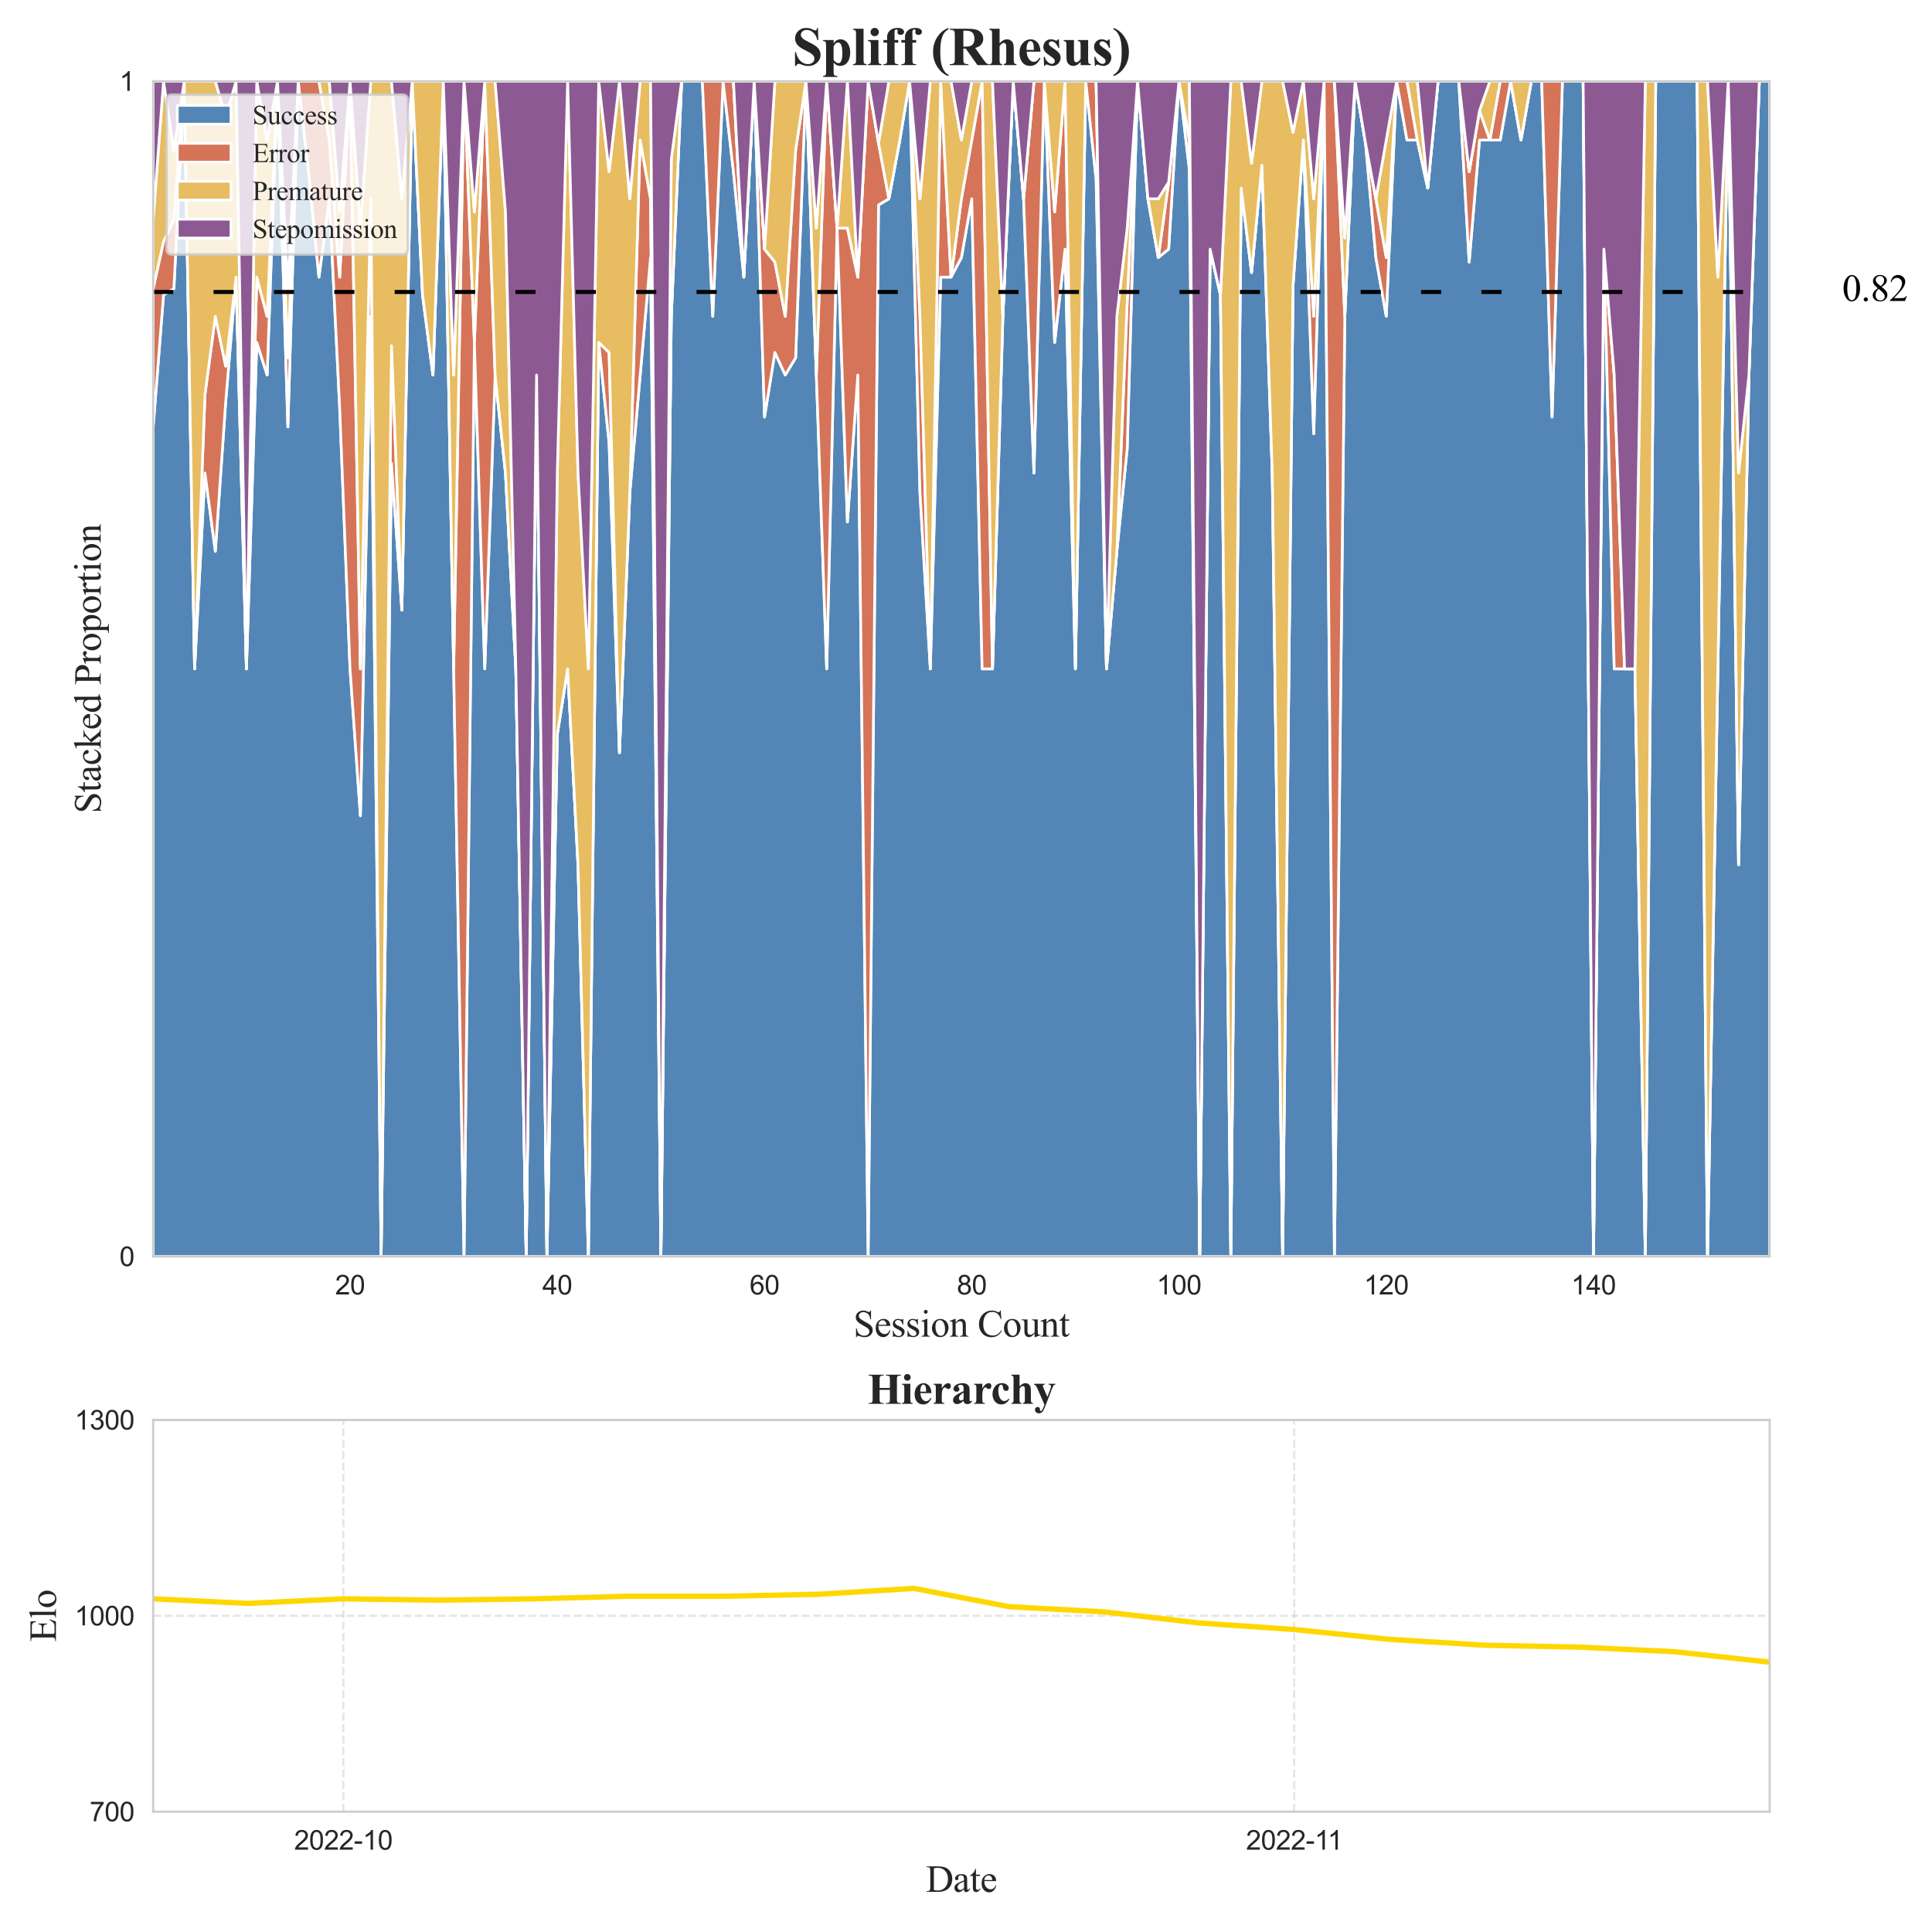 <?xml version="1.0" encoding="utf-8" standalone="no"?>
<!DOCTYPE svg PUBLIC "-//W3C//DTD SVG 1.1//EN"
  "http://www.w3.org/Graphics/SVG/1.1/DTD/svg11.dtd">
<svg xmlns:xlink="http://www.w3.org/1999/xlink" width="720pt" height="720pt" viewBox="0 0 720 720" xmlns="http://www.w3.org/2000/svg" version="1.1">
 <defs>
  <style type="text/css">*{stroke-linejoin: round; stroke-linecap: butt}</style>
 </defs>
 <g id="figure_1">
  <g id="patch_1">
   <path d="M 0 720 
L 720 720 
L 720 0 
L 0 0 
z
" style="fill: #ffffff"/>
  </g>
  <g id="axes_1">
   <g id="patch_2">
    <path d="M 57.08 468.249 
L 659.502 468.249 
L 659.502 30.277 
L 57.08 30.277 
z
" style="fill: #ffffff"/>
   </g>
   <g id="matplotlib.axis_1">
    <g id="xtick_1">
     <g id="line2d_1">
      <path d="M 130.452 468.249 
L 130.452 30.277 
" clip-path="url(#p4ffdbcf1e4)" style="fill: none; stroke-dasharray: 2.96,1.28; stroke-dashoffset: 0; stroke: #cccccc; stroke-opacity: 0.5; stroke-width: 0.8"/>
     </g>
     <g id="text_1">
      <!-- 20 -->
      <g style="fill: #262626" transform="translate(124.891 482.407) scale(0.1 -0.1)">
       <defs>
        <path id="ArialMT-32" d="M 3222 541 
L 3222 0 
L 194 0 
Q 188 203 259 391 
Q 375 700 629 1000 
Q 884 1300 1366 1694 
Q 2113 2306 2375 2664 
Q 2638 3022 2638 3341 
Q 2638 3675 2398 3904 
Q 2159 4134 1775 4134 
Q 1369 4134 1125 3890 
Q 881 3647 878 3216 
L 300 3275 
Q 359 3922 746 4261 
Q 1134 4600 1788 4600 
Q 2447 4600 2831 4234 
Q 3216 3869 3216 3328 
Q 3216 3053 3103 2787 
Q 2991 2522 2730 2228 
Q 2469 1934 1863 1422 
Q 1356 997 1212 845 
Q 1069 694 975 541 
L 3222 541 
z
" transform="scale(0.016)"/>
        <path id="ArialMT-30" d="M 266 2259 
Q 266 3072 433 3567 
Q 600 4063 929 4331 
Q 1259 4600 1759 4600 
Q 2128 4600 2406 4451 
Q 2684 4303 2865 4023 
Q 3047 3744 3150 3342 
Q 3253 2941 3253 2259 
Q 3253 1453 3087 958 
Q 2922 463 2592 192 
Q 2263 -78 1759 -78 
Q 1097 -78 719 397 
Q 266 969 266 2259 
z
M 844 2259 
Q 844 1131 1108 757 
Q 1372 384 1759 384 
Q 2147 384 2411 759 
Q 2675 1134 2675 2259 
Q 2675 3391 2411 3762 
Q 2147 4134 1753 4134 
Q 1366 4134 1134 3806 
Q 844 3388 844 2259 
z
" transform="scale(0.016)"/>
       </defs>
       <use xlink:href="#ArialMT-32"/>
       <use xlink:href="#ArialMT-30" transform="translate(55.615 0)"/>
      </g>
     </g>
    </g>
    <g id="xtick_2">
     <g id="line2d_2">
      <path d="M 207.685 468.249 
L 207.685 30.277 
" clip-path="url(#p4ffdbcf1e4)" style="fill: none; stroke-dasharray: 2.96,1.28; stroke-dashoffset: 0; stroke: #cccccc; stroke-opacity: 0.5; stroke-width: 0.8"/>
     </g>
     <g id="text_2">
      <!-- 40 -->
      <g style="fill: #262626" transform="translate(202.124 482.407) scale(0.1 -0.1)">
       <defs>
        <path id="ArialMT-34" d="M 2069 0 
L 2069 1097 
L 81 1097 
L 81 1613 
L 2172 4581 
L 2631 4581 
L 2631 1613 
L 3250 1613 
L 3250 1097 
L 2631 1097 
L 2631 0 
L 2069 0 
z
M 2069 1613 
L 2069 3678 
L 634 1613 
L 2069 1613 
z
" transform="scale(0.016)"/>
       </defs>
       <use xlink:href="#ArialMT-34"/>
       <use xlink:href="#ArialMT-30" transform="translate(55.615 0)"/>
      </g>
     </g>
    </g>
    <g id="xtick_3">
     <g id="line2d_3">
      <path d="M 284.919 468.249 
L 284.919 30.277 
" clip-path="url(#p4ffdbcf1e4)" style="fill: none; stroke-dasharray: 2.96,1.28; stroke-dashoffset: 0; stroke: #cccccc; stroke-opacity: 0.5; stroke-width: 0.8"/>
     </g>
     <g id="text_3">
      <!-- 60 -->
      <g style="fill: #262626" transform="translate(279.358 482.407) scale(0.1 -0.1)">
       <defs>
        <path id="ArialMT-36" d="M 3184 3459 
L 2625 3416 
Q 2550 3747 2413 3897 
Q 2184 4138 1850 4138 
Q 1581 4138 1378 3988 
Q 1113 3794 959 3422 
Q 806 3050 800 2363 
Q 1003 2672 1297 2822 
Q 1591 2972 1913 2972 
Q 2475 2972 2870 2558 
Q 3266 2144 3266 1488 
Q 3266 1056 3080 686 
Q 2894 316 2569 119 
Q 2244 -78 1831 -78 
Q 1128 -78 684 439 
Q 241 956 241 2144 
Q 241 3472 731 4075 
Q 1159 4600 1884 4600 
Q 2425 4600 2770 4297 
Q 3116 3994 3184 3459 
z
M 888 1484 
Q 888 1194 1011 928 
Q 1134 663 1356 523 
Q 1578 384 1822 384 
Q 2178 384 2434 671 
Q 2691 959 2691 1453 
Q 2691 1928 2437 2201 
Q 2184 2475 1800 2475 
Q 1419 2475 1153 2201 
Q 888 1928 888 1484 
z
" transform="scale(0.016)"/>
       </defs>
       <use xlink:href="#ArialMT-36"/>
       <use xlink:href="#ArialMT-30" transform="translate(55.615 0)"/>
      </g>
     </g>
    </g>
    <g id="xtick_4">
     <g id="line2d_4">
      <path d="M 362.152 468.249 
L 362.152 30.277 
" clip-path="url(#p4ffdbcf1e4)" style="fill: none; stroke-dasharray: 2.96,1.28; stroke-dashoffset: 0; stroke: #cccccc; stroke-opacity: 0.5; stroke-width: 0.8"/>
     </g>
     <g id="text_4">
      <!-- 80 -->
      <g style="fill: #262626" transform="translate(356.592 482.407) scale(0.1 -0.1)">
       <defs>
        <path id="ArialMT-38" d="M 1131 2484 
Q 781 2613 612 2850 
Q 444 3088 444 3419 
Q 444 3919 803 4259 
Q 1163 4600 1759 4600 
Q 2359 4600 2725 4251 
Q 3091 3903 3091 3403 
Q 3091 3084 2923 2848 
Q 2756 2613 2416 2484 
Q 2838 2347 3058 2040 
Q 3278 1734 3278 1309 
Q 3278 722 2862 322 
Q 2447 -78 1769 -78 
Q 1091 -78 675 323 
Q 259 725 259 1325 
Q 259 1772 486 2073 
Q 713 2375 1131 2484 
z
M 1019 3438 
Q 1019 3113 1228 2906 
Q 1438 2700 1772 2700 
Q 2097 2700 2305 2904 
Q 2513 3109 2513 3406 
Q 2513 3716 2298 3927 
Q 2084 4138 1766 4138 
Q 1444 4138 1231 3931 
Q 1019 3725 1019 3438 
z
M 838 1322 
Q 838 1081 952 856 
Q 1066 631 1291 507 
Q 1516 384 1775 384 
Q 2178 384 2440 643 
Q 2703 903 2703 1303 
Q 2703 1709 2433 1975 
Q 2163 2241 1756 2241 
Q 1359 2241 1098 1978 
Q 838 1716 838 1322 
z
" transform="scale(0.016)"/>
       </defs>
       <use xlink:href="#ArialMT-38"/>
       <use xlink:href="#ArialMT-30" transform="translate(55.615 0)"/>
      </g>
     </g>
    </g>
    <g id="xtick_5">
     <g id="line2d_5">
      <path d="M 439.386 468.249 
L 439.386 30.277 
" clip-path="url(#p4ffdbcf1e4)" style="fill: none; stroke-dasharray: 2.96,1.28; stroke-dashoffset: 0; stroke: #cccccc; stroke-opacity: 0.5; stroke-width: 0.8"/>
     </g>
     <g id="text_5">
      <!-- 100 -->
      <g style="fill: #262626" transform="translate(431.045 482.407) scale(0.1 -0.1)">
       <defs>
        <path id="ArialMT-31" d="M 2384 0 
L 1822 0 
L 1822 3584 
Q 1619 3391 1289 3197 
Q 959 3003 697 2906 
L 697 3450 
Q 1169 3672 1522 3987 
Q 1875 4303 2022 4600 
L 2384 4600 
L 2384 0 
z
" transform="scale(0.016)"/>
       </defs>
       <use xlink:href="#ArialMT-31"/>
       <use xlink:href="#ArialMT-30" transform="translate(55.615 0)"/>
       <use xlink:href="#ArialMT-30" transform="translate(111.23 0)"/>
      </g>
     </g>
    </g>
    <g id="xtick_6">
     <g id="line2d_6">
      <path d="M 516.62 468.249 
L 516.62 30.277 
" clip-path="url(#p4ffdbcf1e4)" style="fill: none; stroke-dasharray: 2.96,1.28; stroke-dashoffset: 0; stroke: #cccccc; stroke-opacity: 0.5; stroke-width: 0.8"/>
     </g>
     <g id="text_6">
      <!-- 120 -->
      <g style="fill: #262626" transform="translate(508.278 482.407) scale(0.1 -0.1)">
       <use xlink:href="#ArialMT-31"/>
       <use xlink:href="#ArialMT-32" transform="translate(55.615 0)"/>
       <use xlink:href="#ArialMT-30" transform="translate(111.23 0)"/>
      </g>
     </g>
    </g>
    <g id="xtick_7">
     <g id="line2d_7">
      <path d="M 593.853 468.249 
L 593.853 30.277 
" clip-path="url(#p4ffdbcf1e4)" style="fill: none; stroke-dasharray: 2.96,1.28; stroke-dashoffset: 0; stroke: #cccccc; stroke-opacity: 0.5; stroke-width: 0.8"/>
     </g>
     <g id="text_7">
      <!-- 140 -->
      <g style="fill: #262626" transform="translate(585.512 482.407) scale(0.1 -0.1)">
       <use xlink:href="#ArialMT-31"/>
       <use xlink:href="#ArialMT-34" transform="translate(55.615 0)"/>
       <use xlink:href="#ArialMT-30" transform="translate(111.23 0)"/>
      </g>
     </g>
    </g>
    <g id="text_8">
     <!-- Session Count -->
     <g style="fill: #262626" transform="translate(318.033 498.116) scale(0.14 -0.14)">
      <defs>
       <path id="TimesNewRomanPSMT-53" d="M 2934 4334 
L 2934 2869 
L 2819 2869 
Q 2763 3291 2617 3541 
Q 2472 3791 2203 3937 
Q 1934 4084 1647 4084 
Q 1322 4084 1109 3886 
Q 897 3688 897 3434 
Q 897 3241 1031 3081 
Q 1225 2847 1953 2456 
Q 2547 2138 2764 1967 
Q 2981 1797 3098 1565 
Q 3216 1334 3216 1081 
Q 3216 600 2842 251 
Q 2469 -97 1881 -97 
Q 1697 -97 1534 -69 
Q 1438 -53 1133 45 
Q 828 144 747 144 
Q 669 144 623 97 
Q 578 50 556 -97 
L 441 -97 
L 441 1356 
L 556 1356 
Q 638 900 775 673 
Q 913 447 1195 297 
Q 1478 147 1816 147 
Q 2206 147 2432 353 
Q 2659 559 2659 841 
Q 2659 997 2573 1156 
Q 2488 1316 2306 1453 
Q 2184 1547 1640 1851 
Q 1097 2156 867 2337 
Q 638 2519 519 2737 
Q 400 2956 400 3219 
Q 400 3675 750 4004 
Q 1100 4334 1641 4334 
Q 1978 4334 2356 4169 
Q 2531 4091 2603 4091 
Q 2684 4091 2736 4139 
Q 2788 4188 2819 4334 
L 2934 4334 
z
" transform="scale(0.016)"/>
       <path id="TimesNewRomanPSMT-65" d="M 681 1784 
Q 678 1147 991 784 
Q 1303 422 1725 422 
Q 2006 422 2214 576 
Q 2422 731 2563 1106 
L 2659 1044 
Q 2594 616 2278 264 
Q 1963 -88 1488 -88 
Q 972 -88 605 314 
Q 238 716 238 1394 
Q 238 2128 614 2539 
Q 991 2950 1559 2950 
Q 2041 2950 2350 2633 
Q 2659 2316 2659 1784 
L 681 1784 
z
M 681 1966 
L 2006 1966 
Q 1991 2241 1941 2353 
Q 1863 2528 1708 2628 
Q 1553 2728 1384 2728 
Q 1125 2728 920 2526 
Q 716 2325 681 1966 
z
" transform="scale(0.016)"/>
       <path id="TimesNewRomanPSMT-73" d="M 2050 2947 
L 2050 1972 
L 1947 1972 
Q 1828 2431 1642 2597 
Q 1456 2763 1169 2763 
Q 950 2763 815 2647 
Q 681 2531 681 2391 
Q 681 2216 781 2091 
Q 878 1963 1175 1819 
L 1631 1597 
Q 2266 1288 2266 781 
Q 2266 391 1970 151 
Q 1675 -88 1309 -88 
Q 1047 -88 709 6 
Q 606 38 541 38 
Q 469 38 428 -44 
L 325 -44 
L 325 978 
L 428 978 
Q 516 541 762 319 
Q 1009 97 1316 97 
Q 1531 97 1667 223 
Q 1803 350 1803 528 
Q 1803 744 1651 891 
Q 1500 1038 1047 1263 
Q 594 1488 453 1669 
Q 313 1847 313 2119 
Q 313 2472 555 2709 
Q 797 2947 1181 2947 
Q 1350 2947 1591 2875 
Q 1750 2828 1803 2828 
Q 1853 2828 1881 2850 
Q 1909 2872 1947 2947 
L 2050 2947 
z
" transform="scale(0.016)"/>
       <path id="TimesNewRomanPSMT-69" d="M 928 4444 
Q 1059 4444 1151 4351 
Q 1244 4259 1244 4128 
Q 1244 3997 1151 3903 
Q 1059 3809 928 3809 
Q 797 3809 703 3903 
Q 609 3997 609 4128 
Q 609 4259 701 4351 
Q 794 4444 928 4444 
z
M 1188 2947 
L 1188 647 
Q 1188 378 1227 289 
Q 1266 200 1342 156 
Q 1419 113 1622 113 
L 1622 0 
L 231 0 
L 231 113 
Q 441 113 512 153 
Q 584 194 626 287 
Q 669 381 669 647 
L 669 1750 
Q 669 2216 641 2353 
Q 619 2453 572 2492 
Q 525 2531 444 2531 
Q 356 2531 231 2484 
L 188 2597 
L 1050 2947 
L 1188 2947 
z
" transform="scale(0.016)"/>
       <path id="TimesNewRomanPSMT-6f" d="M 1600 2947 
Q 2250 2947 2644 2453 
Q 2978 2031 2978 1484 
Q 2978 1100 2793 706 
Q 2609 313 2286 112 
Q 1963 -88 1566 -88 
Q 919 -88 538 428 
Q 216 863 216 1403 
Q 216 1797 411 2186 
Q 606 2575 925 2761 
Q 1244 2947 1600 2947 
z
M 1503 2744 
Q 1338 2744 1170 2645 
Q 1003 2547 900 2300 
Q 797 2053 797 1666 
Q 797 1041 1045 587 
Q 1294 134 1700 134 
Q 2003 134 2200 384 
Q 2397 634 2397 1244 
Q 2397 2006 2069 2444 
Q 1847 2744 1503 2744 
z
" transform="scale(0.016)"/>
       <path id="TimesNewRomanPSMT-6e" d="M 1034 2341 
Q 1538 2947 1994 2947 
Q 2228 2947 2397 2830 
Q 2566 2713 2666 2444 
Q 2734 2256 2734 1869 
L 2734 647 
Q 2734 375 2778 278 
Q 2813 200 2889 156 
Q 2966 113 3172 113 
L 3172 0 
L 1756 0 
L 1756 113 
L 1816 113 
Q 2016 113 2095 173 
Q 2175 234 2206 353 
Q 2219 400 2219 647 
L 2219 1819 
Q 2219 2209 2117 2386 
Q 2016 2563 1775 2563 
Q 1403 2563 1034 2156 
L 1034 647 
Q 1034 356 1069 288 
Q 1113 197 1189 155 
Q 1266 113 1500 113 
L 1500 0 
L 84 0 
L 84 113 
L 147 113 
Q 366 113 442 223 
Q 519 334 519 647 
L 519 1709 
Q 519 2225 495 2337 
Q 472 2450 423 2490 
Q 375 2531 294 2531 
Q 206 2531 84 2484 
L 38 2597 
L 900 2947 
L 1034 2947 
L 1034 2341 
z
" transform="scale(0.016)"/>
       <path id="TimesNewRomanPSMT-20" transform="scale(0.016)"/>
       <path id="TimesNewRomanPSMT-43" d="M 3853 4334 
L 3950 2894 
L 3853 2894 
Q 3659 3541 3300 3825 
Q 2941 4109 2438 4109 
Q 2016 4109 1675 3895 
Q 1334 3681 1139 3212 
Q 944 2744 944 2047 
Q 944 1472 1128 1050 
Q 1313 628 1683 403 
Q 2053 178 2528 178 
Q 2941 178 3256 354 
Q 3572 531 3950 1056 
L 4047 994 
Q 3728 428 3303 165 
Q 2878 -97 2294 -97 
Q 1241 -97 663 684 
Q 231 1266 231 2053 
Q 231 2688 515 3219 
Q 800 3750 1298 4042 
Q 1797 4334 2388 4334 
Q 2847 4334 3294 4109 
Q 3425 4041 3481 4041 
Q 3566 4041 3628 4100 
Q 3709 4184 3744 4334 
L 3853 4334 
z
" transform="scale(0.016)"/>
       <path id="TimesNewRomanPSMT-75" d="M 2709 2863 
L 2709 1128 
Q 2709 631 2732 520 
Q 2756 409 2807 365 
Q 2859 322 2928 322 
Q 3025 322 3147 375 
L 3191 266 
L 2334 -88 
L 2194 -88 
L 2194 519 
Q 1825 119 1631 15 
Q 1438 -88 1222 -88 
Q 981 -88 804 51 
Q 628 191 559 409 
Q 491 628 491 1028 
L 491 2306 
Q 491 2509 447 2587 
Q 403 2666 317 2708 
Q 231 2750 6 2747 
L 6 2863 
L 1009 2863 
L 1009 947 
Q 1009 547 1148 422 
Q 1288 297 1484 297 
Q 1619 297 1789 381 
Q 1959 466 2194 703 
L 2194 2325 
Q 2194 2569 2105 2655 
Q 2016 2741 1734 2747 
L 1734 2863 
L 2709 2863 
z
" transform="scale(0.016)"/>
       <path id="TimesNewRomanPSMT-74" d="M 1031 3803 
L 1031 2863 
L 1700 2863 
L 1700 2644 
L 1031 2644 
L 1031 788 
Q 1031 509 1111 412 
Q 1191 316 1316 316 
Q 1419 316 1516 380 
Q 1613 444 1666 569 
L 1788 569 
Q 1678 263 1478 108 
Q 1278 -47 1066 -47 
Q 922 -47 784 33 
Q 647 113 581 261 
Q 516 409 516 719 
L 516 2644 
L 63 2644 
L 63 2747 
Q 234 2816 414 2980 
Q 594 3144 734 3369 
Q 806 3488 934 3803 
L 1031 3803 
z
" transform="scale(0.016)"/>
      </defs>
      <use xlink:href="#TimesNewRomanPSMT-53"/>
      <use xlink:href="#TimesNewRomanPSMT-65" transform="translate(55.615 0)"/>
      <use xlink:href="#TimesNewRomanPSMT-73" transform="translate(100 0)"/>
      <use xlink:href="#TimesNewRomanPSMT-73" transform="translate(138.916 0)"/>
      <use xlink:href="#TimesNewRomanPSMT-69" transform="translate(177.832 0)"/>
      <use xlink:href="#TimesNewRomanPSMT-6f" transform="translate(205.615 0)"/>
      <use xlink:href="#TimesNewRomanPSMT-6e" transform="translate(255.615 0)"/>
      <use xlink:href="#TimesNewRomanPSMT-20" transform="translate(305.615 0)"/>
      <use xlink:href="#TimesNewRomanPSMT-43" transform="translate(330.615 0)"/>
      <use xlink:href="#TimesNewRomanPSMT-6f" transform="translate(397.314 0)"/>
      <use xlink:href="#TimesNewRomanPSMT-75" transform="translate(447.314 0)"/>
      <use xlink:href="#TimesNewRomanPSMT-6e" transform="translate(497.314 0)"/>
      <use xlink:href="#TimesNewRomanPSMT-74" transform="translate(547.314 0)"/>
     </g>
    </g>
   </g>
   <g id="matplotlib.axis_2">
    <g id="ytick_1">
     <g id="line2d_8">
      <path d="M 57.08 468.249 
L 659.502 468.249 
" clip-path="url(#p4ffdbcf1e4)" style="fill: none; stroke-dasharray: 2.96,1.28; stroke-dashoffset: 0; stroke: #cccccc; stroke-opacity: 0.5; stroke-width: 0.8"/>
     </g>
     <g id="text_9">
      <!-- 0 -->
      <g style="fill: #262626" transform="translate(44.519 471.828) scale(0.1 -0.1)">
       <use xlink:href="#ArialMT-30"/>
      </g>
     </g>
    </g>
    <g id="ytick_2">
     <g id="line2d_9">
      <path d="M 57.08 30.277 
L 659.502 30.277 
" clip-path="url(#p4ffdbcf1e4)" style="fill: none; stroke-dasharray: 2.96,1.28; stroke-dashoffset: 0; stroke: #cccccc; stroke-opacity: 0.5; stroke-width: 0.8"/>
     </g>
     <g id="text_10">
      <!-- 1 -->
      <g style="fill: #262626" transform="translate(44.519 33.856) scale(0.1 -0.1)">
       <use xlink:href="#ArialMT-31"/>
      </g>
     </g>
    </g>
    <g id="text_11">
     <!-- Stacked Proportion -->
     <g style="fill: #262626" transform="translate(37.524 303.116) rotate(-90) scale(0.14 -0.14)">
      <defs>
       <path id="TimesNewRomanPSMT-61" d="M 1822 413 
Q 1381 72 1269 19 
Q 1100 -59 909 -59 
Q 613 -59 420 144 
Q 228 347 228 678 
Q 228 888 322 1041 
Q 450 1253 767 1440 
Q 1084 1628 1822 1897 
L 1822 2009 
Q 1822 2438 1686 2597 
Q 1550 2756 1291 2756 
Q 1094 2756 978 2650 
Q 859 2544 859 2406 
L 866 2225 
Q 866 2081 792 2003 
Q 719 1925 600 1925 
Q 484 1925 411 2006 
Q 338 2088 338 2228 
Q 338 2497 613 2722 
Q 888 2947 1384 2947 
Q 1766 2947 2009 2819 
Q 2194 2722 2281 2516 
Q 2338 2381 2338 1966 
L 2338 994 
Q 2338 584 2353 492 
Q 2369 400 2405 369 
Q 2441 338 2488 338 
Q 2538 338 2575 359 
Q 2641 400 2828 588 
L 2828 413 
Q 2478 -56 2159 -56 
Q 2006 -56 1915 50 
Q 1825 156 1822 413 
z
M 1822 616 
L 1822 1706 
Q 1350 1519 1213 1441 
Q 966 1303 859 1153 
Q 753 1003 753 825 
Q 753 600 887 451 
Q 1022 303 1197 303 
Q 1434 303 1822 616 
z
" transform="scale(0.016)"/>
       <path id="TimesNewRomanPSMT-63" d="M 2631 1088 
Q 2516 522 2178 217 
Q 1841 -88 1431 -88 
Q 944 -88 581 321 
Q 219 731 219 1428 
Q 219 2103 620 2525 
Q 1022 2947 1584 2947 
Q 2006 2947 2278 2723 
Q 2550 2500 2550 2259 
Q 2550 2141 2473 2067 
Q 2397 1994 2259 1994 
Q 2075 1994 1981 2113 
Q 1928 2178 1911 2362 
Q 1894 2547 1784 2644 
Q 1675 2738 1481 2738 
Q 1169 2738 978 2506 
Q 725 2200 725 1697 
Q 725 1184 976 792 
Q 1228 400 1656 400 
Q 1963 400 2206 609 
Q 2378 753 2541 1131 
L 2631 1088 
z
" transform="scale(0.016)"/>
       <path id="TimesNewRomanPSMT-6b" d="M 1047 4444 
L 1047 1594 
L 1775 2259 
Q 2006 2472 2044 2528 
Q 2069 2566 2069 2603 
Q 2069 2666 2017 2711 
Q 1966 2756 1847 2763 
L 1847 2863 
L 3091 2863 
L 3091 2763 
Q 2834 2756 2664 2684 
Q 2494 2613 2291 2428 
L 1556 1750 
L 2291 822 
Q 2597 438 2703 334 
Q 2853 188 2966 144 
Q 3044 113 3238 113 
L 3238 0 
L 1847 0 
L 1847 113 
Q 1966 116 2008 148 
Q 2050 181 2050 241 
Q 2050 313 1925 472 
L 1047 1594 
L 1047 644 
Q 1047 366 1086 278 
Q 1125 191 1197 153 
Q 1269 116 1509 113 
L 1509 0 
L 53 0 
L 53 113 
Q 272 113 381 166 
Q 447 200 481 272 
Q 528 375 528 628 
L 528 3234 
Q 528 3731 506 3842 
Q 484 3953 434 3995 
Q 384 4038 303 4038 
Q 238 4038 106 3984 
L 53 4094 
L 903 4444 
L 1047 4444 
z
" transform="scale(0.016)"/>
       <path id="TimesNewRomanPSMT-64" d="M 2222 322 
Q 2013 103 1813 7 
Q 1613 -88 1381 -88 
Q 913 -88 563 304 
Q 213 697 213 1313 
Q 213 1928 600 2439 
Q 988 2950 1597 2950 
Q 1975 2950 2222 2709 
L 2222 3238 
Q 2222 3728 2198 3840 
Q 2175 3953 2125 3993 
Q 2075 4034 2000 4034 
Q 1919 4034 1784 3984 
L 1744 4094 
L 2597 4444 
L 2738 4444 
L 2738 1134 
Q 2738 631 2761 520 
Q 2784 409 2836 365 
Q 2888 322 2956 322 
Q 3041 322 3181 375 
L 3216 266 
L 2366 -88 
L 2222 -88 
L 2222 322 
z
M 2222 541 
L 2222 2016 
Q 2203 2228 2109 2403 
Q 2016 2578 1861 2667 
Q 1706 2756 1559 2756 
Q 1284 2756 1069 2509 
Q 784 2184 784 1559 
Q 784 928 1059 592 
Q 1334 256 1672 256 
Q 1956 256 2222 541 
z
" transform="scale(0.016)"/>
       <path id="TimesNewRomanPSMT-50" d="M 1313 1984 
L 1313 750 
Q 1313 350 1400 253 
Q 1519 116 1759 116 
L 1922 116 
L 1922 0 
L 106 0 
L 106 116 
L 266 116 
Q 534 116 650 291 
Q 713 388 713 750 
L 713 3488 
Q 713 3888 628 3984 
Q 506 4122 266 4122 
L 106 4122 
L 106 4238 
L 1659 4238 
Q 2228 4238 2556 4120 
Q 2884 4003 3109 3725 
Q 3334 3447 3334 3066 
Q 3334 2547 2992 2222 
Q 2650 1897 2025 1897 
Q 1872 1897 1694 1919 
Q 1516 1941 1313 1984 
z
M 1313 2163 
Q 1478 2131 1606 2115 
Q 1734 2100 1825 2100 
Q 2150 2100 2386 2351 
Q 2622 2603 2622 3003 
Q 2622 3278 2509 3514 
Q 2397 3750 2190 3867 
Q 1984 3984 1722 3984 
Q 1563 3984 1313 3925 
L 1313 2163 
z
" transform="scale(0.016)"/>
       <path id="TimesNewRomanPSMT-72" d="M 1038 2947 
L 1038 2303 
Q 1397 2947 1775 2947 
Q 1947 2947 2059 2842 
Q 2172 2738 2172 2600 
Q 2172 2478 2090 2393 
Q 2009 2309 1897 2309 
Q 1788 2309 1652 2417 
Q 1516 2525 1450 2525 
Q 1394 2525 1328 2463 
Q 1188 2334 1038 2041 
L 1038 669 
Q 1038 431 1097 309 
Q 1138 225 1241 169 
Q 1344 113 1538 113 
L 1538 0 
L 72 0 
L 72 113 
Q 291 113 397 181 
Q 475 231 506 341 
Q 522 394 522 644 
L 522 1753 
Q 522 2253 501 2348 
Q 481 2444 426 2487 
Q 372 2531 291 2531 
Q 194 2531 72 2484 
L 41 2597 
L 906 2947 
L 1038 2947 
z
" transform="scale(0.016)"/>
       <path id="TimesNewRomanPSMT-70" d="M -6 2578 
L 875 2934 
L 994 2934 
L 994 2266 
Q 1216 2644 1439 2795 
Q 1663 2947 1909 2947 
Q 2341 2947 2628 2609 
Q 2981 2197 2981 1534 
Q 2981 794 2556 309 
Q 2206 -88 1675 -88 
Q 1444 -88 1275 -22 
Q 1150 25 994 166 
L 994 -706 
Q 994 -1000 1030 -1079 
Q 1066 -1159 1155 -1206 
Q 1244 -1253 1478 -1253 
L 1478 -1369 
L -22 -1369 
L -22 -1253 
L 56 -1253 
Q 228 -1256 350 -1188 
Q 409 -1153 442 -1076 
Q 475 -1000 475 -688 
L 475 2019 
Q 475 2297 450 2372 
Q 425 2447 370 2484 
Q 316 2522 222 2522 
Q 147 2522 31 2478 
L -6 2578 
z
M 994 2081 
L 994 1013 
Q 994 666 1022 556 
Q 1066 375 1236 237 
Q 1406 100 1666 100 
Q 1978 100 2172 344 
Q 2425 663 2425 1241 
Q 2425 1897 2138 2250 
Q 1938 2494 1663 2494 
Q 1513 2494 1366 2419 
Q 1253 2363 994 2081 
z
" transform="scale(0.016)"/>
      </defs>
      <use xlink:href="#TimesNewRomanPSMT-53"/>
      <use xlink:href="#TimesNewRomanPSMT-74" transform="translate(55.615 0)"/>
      <use xlink:href="#TimesNewRomanPSMT-61" transform="translate(83.398 0)"/>
      <use xlink:href="#TimesNewRomanPSMT-63" transform="translate(127.783 0)"/>
      <use xlink:href="#TimesNewRomanPSMT-6b" transform="translate(172.168 0)"/>
      <use xlink:href="#TimesNewRomanPSMT-65" transform="translate(222.168 0)"/>
      <use xlink:href="#TimesNewRomanPSMT-64" transform="translate(266.553 0)"/>
      <use xlink:href="#TimesNewRomanPSMT-20" transform="translate(316.553 0)"/>
      <use xlink:href="#TimesNewRomanPSMT-50" transform="translate(341.553 0)"/>
      <use xlink:href="#TimesNewRomanPSMT-72" transform="translate(397.168 0)"/>
      <use xlink:href="#TimesNewRomanPSMT-6f" transform="translate(430.469 0)"/>
      <use xlink:href="#TimesNewRomanPSMT-70" transform="translate(480.469 0)"/>
      <use xlink:href="#TimesNewRomanPSMT-6f" transform="translate(530.469 0)"/>
      <use xlink:href="#TimesNewRomanPSMT-72" transform="translate(580.469 0)"/>
      <use xlink:href="#TimesNewRomanPSMT-74" transform="translate(613.77 0)"/>
      <use xlink:href="#TimesNewRomanPSMT-69" transform="translate(641.553 0)"/>
      <use xlink:href="#TimesNewRomanPSMT-6f" transform="translate(669.336 0)"/>
      <use xlink:href="#TimesNewRomanPSMT-6e" transform="translate(719.336 0)"/>
     </g>
    </g>
   </g>
   <g id="FillBetweenPolyCollection_1">
    <defs>
     <path id="mb9026e9ed3" d="M 57.08 -560.907 
L 57.08 -251.751 
L 60.942 -251.751 
L 64.803 -251.751 
L 68.665 -251.751 
L 72.527 -251.751 
L 76.388 -251.751 
L 80.25 -251.751 
L 84.112 -251.751 
L 87.973 -251.751 
L 91.835 -251.751 
L 95.697 -251.751 
L 99.558 -251.751 
L 103.42 -251.751 
L 107.282 -251.751 
L 111.143 -251.751 
L 115.005 -251.751 
L 118.867 -251.751 
L 122.729 -251.751 
L 126.59 -251.751 
L 130.452 -251.751 
L 134.314 -251.751 
L 138.175 -251.751 
L 142.037 -251.751 
L 145.899 -251.751 
L 149.76 -251.751 
L 153.622 -251.751 
L 157.484 -251.751 
L 161.345 -251.751 
L 165.207 -251.751 
L 169.069 -251.751 
L 172.93 -251.751 
L 176.792 -251.751 
L 180.654 -251.751 
L 184.515 -251.751 
L 188.377 -251.751 
L 192.239 -251.751 
L 196.1 -251.751 
L 199.962 -251.751 
L 203.824 -251.751 
L 207.685 -251.751 
L 211.547 -251.751 
L 215.409 -251.751 
L 219.27 -251.751 
L 223.132 -251.751 
L 226.994 -251.751 
L 230.855 -251.751 
L 234.717 -251.751 
L 238.579 -251.751 
L 242.44 -251.751 
L 246.302 -251.751 
L 250.164 -251.751 
L 254.026 -251.751 
L 257.887 -251.751 
L 261.749 -251.751 
L 265.611 -251.751 
L 269.472 -251.751 
L 273.334 -251.751 
L 277.196 -251.751 
L 281.057 -251.751 
L 284.919 -251.751 
L 288.781 -251.751 
L 292.642 -251.751 
L 296.504 -251.751 
L 300.366 -251.751 
L 304.227 -251.751 
L 308.089 -251.751 
L 311.951 -251.751 
L 315.812 -251.751 
L 319.674 -251.751 
L 323.536 -251.751 
L 327.397 -251.751 
L 331.259 -251.751 
L 335.121 -251.751 
L 338.982 -251.751 
L 342.844 -251.751 
L 346.706 -251.751 
L 350.567 -251.751 
L 354.429 -251.751 
L 358.291 -251.751 
L 362.152 -251.751 
L 366.014 -251.751 
L 369.876 -251.751 
L 373.737 -251.751 
L 377.599 -251.751 
L 381.461 -251.751 
L 385.323 -251.751 
L 389.184 -251.751 
L 393.046 -251.751 
L 396.908 -251.751 
L 400.769 -251.751 
L 404.631 -251.751 
L 408.493 -251.751 
L 412.354 -251.751 
L 416.216 -251.751 
L 420.078 -251.751 
L 423.939 -251.751 
L 427.801 -251.751 
L 431.663 -251.751 
L 435.524 -251.751 
L 439.386 -251.751 
L 443.248 -251.751 
L 447.109 -251.751 
L 450.971 -251.751 
L 454.833 -251.751 
L 458.694 -251.751 
L 462.556 -251.751 
L 466.418 -251.751 
L 470.279 -251.751 
L 474.141 -251.751 
L 478.003 -251.751 
L 481.864 -251.751 
L 485.726 -251.751 
L 489.588 -251.751 
L 493.449 -251.751 
L 497.311 -251.751 
L 501.173 -251.751 
L 505.034 -251.751 
L 508.896 -251.751 
L 512.758 -251.751 
L 516.62 -251.751 
L 520.481 -251.751 
L 524.343 -251.751 
L 528.205 -251.751 
L 532.066 -251.751 
L 535.928 -251.751 
L 539.79 -251.751 
L 543.651 -251.751 
L 547.513 -251.751 
L 551.375 -251.751 
L 555.236 -251.751 
L 559.098 -251.751 
L 562.96 -251.751 
L 566.821 -251.751 
L 570.683 -251.751 
L 574.545 -251.751 
L 578.406 -251.751 
L 582.268 -251.751 
L 586.13 -251.751 
L 589.991 -251.751 
L 593.853 -251.751 
L 597.715 -251.751 
L 601.576 -251.751 
L 605.438 -251.751 
L 609.3 -251.751 
L 613.161 -251.751 
L 617.023 -251.751 
L 620.885 -251.751 
L 624.746 -251.751 
L 628.608 -251.751 
L 632.47 -251.751 
L 636.331 -251.751 
L 640.193 -251.751 
L 644.055 -251.751 
L 647.917 -251.751 
L 651.778 -251.751 
L 655.64 -251.751 
L 659.502 -251.751 
L 659.502 -689.722 
L 659.502 -689.722 
L 655.64 -689.722 
L 651.778 -580.23 
L 647.917 -397.741 
L 644.055 -689.722 
L 640.193 -470.737 
L 636.331 -251.751 
L 632.47 -689.722 
L 628.608 -689.722 
L 624.746 -689.722 
L 620.885 -689.722 
L 617.023 -689.722 
L 613.161 -251.751 
L 609.3 -470.737 
L 605.438 -470.737 
L 601.576 -470.737 
L 597.715 -627.155 
L 593.853 -251.751 
L 589.991 -689.722 
L 586.13 -689.722 
L 582.268 -689.722 
L 578.406 -564.588 
L 574.545 -689.722 
L 570.683 -689.722 
L 566.821 -667.824 
L 562.96 -689.722 
L 559.098 -667.824 
L 555.236 -667.824 
L 551.375 -667.824 
L 547.513 -622.342 
L 543.651 -689.722 
L 539.79 -689.722 
L 535.928 -689.722 
L 532.066 -649.907 
L 528.205 -667.824 
L 524.343 -667.824 
L 520.481 -689.722 
L 516.62 -602.128 
L 512.758 -624.027 
L 508.896 -666.671 
L 505.034 -689.722 
L 501.173 -602.128 
L 497.311 -251.751 
L 493.449 -689.722 
L 489.588 -558.331 
L 485.726 -667.824 
L 481.864 -613.553 
L 478.003 -251.751 
L 474.141 -543.732 
L 470.279 -658.439 
L 466.418 -618.425 
L 462.556 -649.907 
L 458.694 -251.751 
L 454.833 -610.091 
L 450.971 -627.155 
L 447.109 -251.751 
L 443.248 -656.875 
L 439.386 -689.722 
L 435.524 -627.155 
L 431.663 -624.027 
L 427.801 -645.925 
L 423.939 -689.722 
L 420.078 -552.856 
L 416.216 -514.534 
L 412.354 -470.737 
L 408.493 -653.225 
L 404.631 -689.722 
L 400.769 -470.737 
L 396.908 -627.155 
L 393.046 -592.395 
L 389.184 -689.722 
L 385.323 -543.732 
L 381.461 -645.925 
L 377.599 -689.722 
L 373.737 -602.128 
L 369.876 -470.737 
L 366.014 -470.737 
L 362.152 -645.925 
L 358.291 -624.027 
L 354.429 -616.727 
L 350.567 -616.727 
L 346.706 -470.737 
L 342.844 -536.432 
L 338.982 -689.722 
L 335.121 -666.671 
L 331.259 -645.925 
L 327.397 -643.62 
L 323.536 -251.751 
L 319.674 -580.23 
L 315.812 -525.483 
L 311.951 -634.976 
L 308.089 -470.737 
L 304.227 -580.23 
L 300.366 -689.722 
L 296.504 -586.67 
L 292.642 -580.23 
L 288.781 -588.652 
L 284.919 -564.588 
L 281.057 -689.722 
L 277.196 -616.727 
L 273.334 -656.032 
L 269.472 -689.722 
L 265.611 -602.128 
L 261.749 -689.722 
L 257.887 -689.722 
L 254.026 -689.722 
L 250.164 -602.128 
L 246.302 -251.751 
L 242.44 -624.027 
L 238.579 -580.23 
L 234.717 -536.432 
L 230.855 -439.453 
L 226.994 -554.962 
L 223.132 -592.395 
L 219.27 -251.751 
L 215.409 -397.741 
L 211.547 -470.737 
L 207.685 -446.405 
L 203.824 -251.751 
L 199.962 -580.23 
L 196.1 -251.751 
L 192.239 -470.737 
L 188.377 -543.732 
L 184.515 -580.23 
L 180.654 -470.737 
L 176.792 -592.395 
L 172.93 -251.751 
L 169.069 -470.737 
L 165.207 -689.722 
L 161.345 -580.23 
L 157.484 -610.091 
L 153.622 -689.722 
L 149.76 -492.635 
L 145.899 -547.382 
L 142.037 -251.751 
L 138.175 -602.128 
L 134.314 -415.99 
L 130.452 -470.737 
L 126.59 -568.064 
L 122.729 -645.925 
L 118.867 -616.727 
L 115.005 -656.032 
L 111.143 -689.722 
L 107.282 -560.907 
L 103.42 -689.722 
L 99.558 -580.23 
L 95.697 -592.395 
L 91.835 -470.737 
L 87.973 -616.727 
L 84.112 -570.276 
L 80.25 -514.534 
L 76.388 -543.732 
L 72.527 -470.737 
L 68.665 -689.722 
L 64.803 -612.433 
L 60.942 -610.091 
L 57.08 -560.907 
z
" style="stroke: #ffffff"/>
    </defs>
    <g clip-path="url(#p4ffdbcf1e4)">
     <use xlink:href="#mb9026e9ed3" x="0" y="720" style="fill: #5386b6; stroke: #ffffff"/>
    </g>
   </g>
   <g id="FillBetweenPolyCollection_2">
    <defs>
     <path id="mf878e968c4" d="M 57.08 -612.433 
L 57.08 -560.907 
L 60.942 -610.091 
L 64.803 -612.433 
L 68.665 -689.722 
L 72.527 -470.737 
L 76.388 -543.732 
L 80.25 -514.534 
L 84.112 -570.276 
L 87.973 -616.727 
L 91.835 -470.737 
L 95.697 -592.395 
L 99.558 -580.23 
L 103.42 -689.722 
L 107.282 -560.907 
L 111.143 -689.722 
L 115.005 -656.032 
L 118.867 -616.727 
L 122.729 -645.925 
L 126.59 -568.064 
L 130.452 -470.737 
L 134.314 -415.99 
L 138.175 -602.128 
L 142.037 -251.751 
L 145.899 -547.382 
L 149.76 -492.635 
L 153.622 -689.722 
L 157.484 -610.091 
L 161.345 -580.23 
L 165.207 -689.722 
L 169.069 -470.737 
L 172.93 -251.751 
L 176.792 -592.395 
L 180.654 -470.737 
L 184.515 -580.23 
L 188.377 -543.732 
L 192.239 -470.737 
L 196.1 -251.751 
L 199.962 -580.23 
L 203.824 -251.751 
L 207.685 -446.405 
L 211.547 -470.737 
L 215.409 -397.741 
L 219.27 -251.751 
L 223.132 -592.395 
L 226.994 -554.962 
L 230.855 -439.453 
L 234.717 -536.432 
L 238.579 -580.23 
L 242.44 -624.027 
L 246.302 -251.751 
L 250.164 -602.128 
L 254.026 -689.722 
L 257.887 -689.722 
L 261.749 -689.722 
L 265.611 -602.128 
L 269.472 -689.722 
L 273.334 -656.032 
L 277.196 -616.727 
L 281.057 -689.722 
L 284.919 -564.588 
L 288.781 -588.652 
L 292.642 -580.23 
L 296.504 -586.67 
L 300.366 -689.722 
L 304.227 -580.23 
L 308.089 -470.737 
L 311.951 -634.976 
L 315.812 -525.483 
L 319.674 -580.23 
L 323.536 -251.751 
L 327.397 -643.62 
L 331.259 -645.925 
L 335.121 -666.671 
L 338.982 -689.722 
L 342.844 -536.432 
L 346.706 -470.737 
L 350.567 -616.727 
L 354.429 -616.727 
L 358.291 -624.027 
L 362.152 -645.925 
L 366.014 -470.737 
L 369.876 -470.737 
L 373.737 -602.128 
L 377.599 -689.722 
L 381.461 -645.925 
L 385.323 -543.732 
L 389.184 -689.722 
L 393.046 -592.395 
L 396.908 -627.155 
L 400.769 -470.737 
L 404.631 -689.722 
L 408.493 -653.225 
L 412.354 -470.737 
L 416.216 -514.534 
L 420.078 -552.856 
L 423.939 -689.722 
L 427.801 -645.925 
L 431.663 -624.027 
L 435.524 -627.155 
L 439.386 -689.722 
L 443.248 -656.875 
L 447.109 -251.751 
L 450.971 -627.155 
L 454.833 -610.091 
L 458.694 -251.751 
L 462.556 -649.907 
L 466.418 -618.425 
L 470.279 -658.439 
L 474.141 -543.732 
L 478.003 -251.751 
L 481.864 -613.553 
L 485.726 -667.824 
L 489.588 -558.331 
L 493.449 -689.722 
L 497.311 -251.751 
L 501.173 -602.128 
L 505.034 -689.722 
L 508.896 -666.671 
L 512.758 -624.027 
L 516.62 -602.128 
L 520.481 -689.722 
L 524.343 -667.824 
L 528.205 -667.824 
L 532.066 -649.907 
L 535.928 -689.722 
L 539.79 -689.722 
L 543.651 -689.722 
L 547.513 -622.342 
L 551.375 -667.824 
L 555.236 -667.824 
L 559.098 -667.824 
L 562.96 -689.722 
L 566.821 -667.824 
L 570.683 -689.722 
L 574.545 -689.722 
L 578.406 -564.588 
L 582.268 -689.722 
L 586.13 -689.722 
L 589.991 -689.722 
L 593.853 -251.751 
L 597.715 -627.155 
L 601.576 -470.737 
L 605.438 -470.737 
L 609.3 -470.737 
L 613.161 -251.751 
L 617.023 -689.722 
L 620.885 -689.722 
L 624.746 -689.722 
L 628.608 -689.722 
L 632.47 -689.722 
L 636.331 -251.751 
L 640.193 -470.737 
L 644.055 -689.722 
L 647.917 -397.741 
L 651.778 -580.23 
L 655.64 -689.722 
L 659.502 -689.722 
L 659.502 -689.722 
L 659.502 -689.722 
L 655.64 -689.722 
L 651.778 -580.23 
L 647.917 -397.741 
L 644.055 -689.722 
L 640.193 -470.737 
L 636.331 -251.751 
L 632.47 -689.722 
L 628.608 -689.722 
L 624.746 -689.722 
L 620.885 -689.722 
L 617.023 -689.722 
L 613.161 -251.751 
L 609.3 -470.737 
L 605.438 -470.737 
L 601.576 -580.23 
L 597.715 -627.155 
L 593.853 -251.751 
L 589.991 -689.722 
L 586.13 -689.722 
L 582.268 -689.722 
L 578.406 -689.722 
L 574.545 -689.722 
L 570.683 -689.722 
L 566.821 -667.824 
L 562.96 -689.722 
L 559.098 -689.722 
L 555.236 -667.824 
L 551.375 -678.773 
L 547.513 -656.032 
L 543.651 -689.722 
L 539.79 -689.722 
L 535.928 -689.722 
L 532.066 -649.907 
L 528.205 -667.824 
L 524.343 -689.722 
L 520.481 -689.722 
L 516.62 -624.027 
L 512.758 -645.925 
L 508.896 -666.671 
L 505.034 -689.722 
L 501.173 -602.128 
L 497.311 -689.722 
L 493.449 -689.722 
L 489.588 -602.128 
L 485.726 -667.824 
L 481.864 -613.553 
L 478.003 -251.751 
L 474.141 -543.732 
L 470.279 -658.439 
L 466.418 -618.425 
L 462.556 -649.907 
L 458.694 -251.751 
L 454.833 -610.091 
L 450.971 -627.155 
L 447.109 -251.751 
L 443.248 -667.824 
L 439.386 -689.722 
L 435.524 -652.182 
L 431.663 -624.027 
L 427.801 -645.925 
L 423.939 -689.722 
L 420.078 -607.603 
L 416.216 -514.534 
L 412.354 -470.737 
L 408.493 -689.722 
L 404.631 -689.722 
L 400.769 -470.737 
L 396.908 -689.722 
L 393.046 -641.059 
L 389.184 -689.722 
L 385.323 -689.722 
L 381.461 -645.925 
L 377.599 -689.722 
L 373.737 -602.128 
L 369.876 -470.737 
L 366.014 -689.722 
L 362.152 -667.824 
L 358.291 -645.925 
L 354.429 -616.727 
L 350.567 -689.722 
L 346.706 -470.737 
L 342.844 -602.128 
L 338.982 -689.722 
L 335.121 -666.671 
L 331.259 -645.925 
L 327.397 -666.671 
L 323.536 -689.722 
L 319.674 -616.727 
L 315.812 -634.976 
L 311.951 -634.976 
L 308.089 -689.722 
L 304.227 -580.23 
L 300.366 -689.722 
L 296.504 -663.959 
L 292.642 -602.128 
L 288.781 -622.342 
L 284.919 -627.155 
L 281.057 -689.722 
L 277.196 -616.727 
L 273.334 -689.722 
L 269.472 -689.722 
L 265.611 -689.722 
L 261.749 -689.722 
L 257.887 -689.722 
L 254.026 -689.722 
L 250.164 -602.128 
L 246.302 -251.751 
L 242.44 -645.925 
L 238.579 -667.824 
L 234.717 -536.432 
L 230.855 -439.453 
L 226.994 -588.652 
L 223.132 -592.395 
L 219.27 -251.751 
L 215.409 -397.741 
L 211.547 -470.737 
L 207.685 -446.405 
L 203.824 -251.751 
L 199.962 -580.23 
L 196.1 -251.751 
L 192.239 -470.737 
L 188.377 -543.732 
L 184.515 -580.23 
L 180.654 -689.722 
L 176.792 -592.395 
L 172.93 -689.722 
L 169.069 -470.737 
L 165.207 -689.722 
L 161.345 -580.23 
L 157.484 -610.091 
L 153.622 -689.722 
L 149.76 -492.635 
L 145.899 -591.179 
L 142.037 -251.751 
L 138.175 -645.925 
L 134.314 -470.737 
L 130.452 -689.722 
L 126.59 -616.727 
L 122.729 -667.824 
L 118.867 -689.722 
L 115.005 -689.722 
L 111.143 -689.722 
L 107.282 -586.67 
L 103.42 -689.722 
L 99.558 -602.128 
L 95.697 -616.727 
L 91.835 -470.737 
L 87.973 -616.727 
L 84.112 -583.548 
L 80.25 -602.128 
L 76.388 -572.93 
L 72.527 -470.737 
L 68.665 -689.722 
L 64.803 -638.196 
L 60.942 -629.999 
L 57.08 -612.433 
z
" style="stroke: #ffffff"/>
    </defs>
    <g clip-path="url(#p4ffdbcf1e4)">
     <use xlink:href="#mf878e968c4" x="0" y="720" style="fill: #d57459; stroke: #ffffff"/>
    </g>
   </g>
   <g id="FillBetweenPolyCollection_3">
    <defs>
     <path id="me434a46e9d" d="M 57.08 -638.196 
L 57.08 -612.433 
L 60.942 -629.999 
L 64.803 -638.196 
L 68.665 -689.722 
L 72.527 -470.737 
L 76.388 -572.93 
L 80.25 -602.128 
L 84.112 -583.548 
L 87.973 -616.727 
L 91.835 -470.737 
L 95.697 -616.727 
L 99.558 -602.128 
L 103.42 -689.722 
L 107.282 -586.67 
L 111.143 -689.722 
L 115.005 -689.722 
L 118.867 -689.722 
L 122.729 -667.824 
L 126.59 -616.727 
L 130.452 -689.722 
L 134.314 -470.737 
L 138.175 -645.925 
L 142.037 -251.751 
L 145.899 -591.179 
L 149.76 -492.635 
L 153.622 -689.722 
L 157.484 -610.091 
L 161.345 -580.23 
L 165.207 -689.722 
L 169.069 -470.737 
L 172.93 -689.722 
L 176.792 -592.395 
L 180.654 -689.722 
L 184.515 -580.23 
L 188.377 -543.732 
L 192.239 -470.737 
L 196.1 -251.751 
L 199.962 -580.23 
L 203.824 -251.751 
L 207.685 -446.405 
L 211.547 -470.737 
L 215.409 -397.741 
L 219.27 -251.751 
L 223.132 -592.395 
L 226.994 -588.652 
L 230.855 -439.453 
L 234.717 -536.432 
L 238.579 -667.824 
L 242.44 -645.925 
L 246.302 -251.751 
L 250.164 -602.128 
L 254.026 -689.722 
L 257.887 -689.722 
L 261.749 -689.722 
L 265.611 -689.722 
L 269.472 -689.722 
L 273.334 -689.722 
L 277.196 -616.727 
L 281.057 -689.722 
L 284.919 -627.155 
L 288.781 -622.342 
L 292.642 -602.128 
L 296.504 -663.959 
L 300.366 -689.722 
L 304.227 -580.23 
L 308.089 -689.722 
L 311.951 -634.976 
L 315.812 -634.976 
L 319.674 -616.727 
L 323.536 -689.722 
L 327.397 -666.671 
L 331.259 -645.925 
L 335.121 -666.671 
L 338.982 -689.722 
L 342.844 -602.128 
L 346.706 -470.737 
L 350.567 -689.722 
L 354.429 -616.727 
L 358.291 -645.925 
L 362.152 -667.824 
L 366.014 -689.722 
L 369.876 -470.737 
L 373.737 -602.128 
L 377.599 -689.722 
L 381.461 -645.925 
L 385.323 -689.722 
L 389.184 -689.722 
L 393.046 -641.059 
L 396.908 -689.722 
L 400.769 -470.737 
L 404.631 -689.722 
L 408.493 -689.722 
L 412.354 -470.737 
L 416.216 -514.534 
L 420.078 -607.603 
L 423.939 -689.722 
L 427.801 -645.925 
L 431.663 -624.027 
L 435.524 -652.182 
L 439.386 -689.722 
L 443.248 -667.824 
L 447.109 -251.751 
L 450.971 -627.155 
L 454.833 -610.091 
L 458.694 -251.751 
L 462.556 -649.907 
L 466.418 -618.425 
L 470.279 -658.439 
L 474.141 -543.732 
L 478.003 -251.751 
L 481.864 -613.553 
L 485.726 -667.824 
L 489.588 -602.128 
L 493.449 -689.722 
L 497.311 -689.722 
L 501.173 -602.128 
L 505.034 -689.722 
L 508.896 -666.671 
L 512.758 -645.925 
L 516.62 -624.027 
L 520.481 -689.722 
L 524.343 -689.722 
L 528.205 -667.824 
L 532.066 -649.907 
L 535.928 -689.722 
L 539.79 -689.722 
L 543.651 -689.722 
L 547.513 -656.032 
L 551.375 -678.773 
L 555.236 -667.824 
L 559.098 -689.722 
L 562.96 -689.722 
L 566.821 -667.824 
L 570.683 -689.722 
L 574.545 -689.722 
L 578.406 -689.722 
L 582.268 -689.722 
L 586.13 -689.722 
L 589.991 -689.722 
L 593.853 -251.751 
L 597.715 -627.155 
L 601.576 -580.23 
L 605.438 -470.737 
L 609.3 -470.737 
L 613.161 -251.751 
L 617.023 -689.722 
L 620.885 -689.722 
L 624.746 -689.722 
L 628.608 -689.722 
L 632.47 -689.722 
L 636.331 -251.751 
L 640.193 -470.737 
L 644.055 -689.722 
L 647.917 -397.741 
L 651.778 -580.23 
L 655.64 -689.722 
L 659.502 -689.722 
L 659.502 -689.722 
L 659.502 -689.722 
L 655.64 -689.722 
L 651.778 -580.23 
L 647.917 -543.732 
L 644.055 -689.722 
L 640.193 -616.727 
L 636.331 -689.722 
L 632.47 -689.722 
L 628.608 -689.722 
L 624.746 -689.722 
L 620.885 -689.722 
L 617.023 -689.722 
L 613.161 -689.722 
L 609.3 -470.737 
L 605.438 -470.737 
L 601.576 -580.23 
L 597.715 -627.155 
L 593.853 -251.751 
L 589.991 -689.722 
L 586.13 -689.722 
L 582.268 -689.722 
L 578.406 -689.722 
L 574.545 -689.722 
L 570.683 -689.722 
L 566.821 -689.722 
L 562.96 -689.722 
L 559.098 -689.722 
L 555.236 -689.722 
L 551.375 -678.773 
L 547.513 -656.032 
L 543.651 -689.722 
L 539.79 -689.722 
L 535.928 -689.722 
L 532.066 -649.907 
L 528.205 -689.722 
L 524.343 -689.722 
L 520.481 -689.722 
L 516.62 -667.824 
L 512.758 -645.925 
L 508.896 -666.671 
L 505.034 -689.722 
L 501.173 -631.326 
L 497.311 -689.722 
L 493.449 -689.722 
L 489.588 -645.925 
L 485.726 -689.722 
L 481.864 -670.68 
L 478.003 -689.722 
L 474.141 -689.722 
L 470.279 -689.722 
L 466.418 -659.166 
L 462.556 -689.722 
L 458.694 -689.722 
L 454.833 -610.091 
L 450.971 -627.155 
L 447.109 -251.751 
L 443.248 -689.722 
L 439.386 -689.722 
L 435.524 -652.182 
L 431.663 -645.925 
L 427.801 -645.925 
L 423.939 -689.722 
L 420.078 -634.976 
L 416.216 -602.128 
L 412.354 -470.737 
L 408.493 -689.722 
L 404.631 -689.722 
L 400.769 -689.722 
L 396.908 -689.722 
L 393.046 -689.722 
L 389.184 -689.722 
L 385.323 -689.722 
L 381.461 -645.925 
L 377.599 -689.722 
L 373.737 -602.128 
L 369.876 -689.722 
L 366.014 -689.722 
L 362.152 -689.722 
L 358.291 -667.824 
L 354.429 -689.722 
L 350.567 -689.722 
L 346.706 -689.722 
L 342.844 -645.925 
L 338.982 -689.722 
L 335.121 -689.722 
L 331.259 -689.722 
L 327.397 -666.671 
L 323.536 -689.722 
L 319.674 -616.727 
L 315.812 -689.722 
L 311.951 -634.976 
L 308.089 -689.722 
L 304.227 -634.976 
L 300.366 -689.722 
L 296.504 -689.722 
L 292.642 -689.722 
L 288.781 -689.722 
L 284.919 -627.155 
L 281.057 -689.722 
L 277.196 -616.727 
L 273.334 -689.722 
L 269.472 -689.722 
L 265.611 -689.722 
L 261.749 -689.722 
L 257.887 -689.722 
L 254.026 -689.722 
L 250.164 -660.524 
L 246.302 -251.751 
L 242.44 -689.722 
L 238.579 -689.722 
L 234.717 -645.925 
L 230.855 -689.722 
L 226.994 -656.032 
L 223.132 -689.722 
L 219.27 -470.737 
L 215.409 -543.732 
L 211.547 -689.722 
L 207.685 -543.732 
L 203.824 -251.751 
L 199.962 -580.23 
L 196.1 -251.751 
L 192.239 -470.737 
L 188.377 -641.059 
L 184.515 -689.722 
L 180.654 -689.722 
L 176.792 -641.059 
L 172.93 -689.722 
L 169.069 -580.23 
L 165.207 -689.722 
L 161.345 -689.722 
L 157.484 -689.722 
L 153.622 -689.722 
L 149.76 -645.925 
L 145.899 -689.722 
L 142.037 -689.722 
L 138.175 -689.722 
L 134.314 -634.976 
L 130.452 -689.722 
L 126.59 -641.059 
L 122.729 -689.722 
L 118.867 -689.722 
L 115.005 -689.722 
L 111.143 -689.722 
L 107.282 -612.433 
L 103.42 -689.722 
L 99.558 -667.824 
L 95.697 -689.722 
L 91.835 -470.737 
L 87.973 -689.722 
L 84.112 -676.451 
L 80.25 -689.722 
L 76.388 -689.722 
L 72.527 -689.722 
L 68.665 -689.722 
L 64.803 -663.959 
L 60.942 -689.722 
L 57.08 -638.196 
z
" style="stroke: #ffffff"/>
    </defs>
    <g clip-path="url(#p4ffdbcf1e4)">
     <use xlink:href="#me434a46e9d" x="0" y="720" style="fill: #e8bc60; stroke: #ffffff"/>
    </g>
   </g>
   <g id="FillBetweenPolyCollection_4">
    <defs>
     <path id="m54745cd927" d="M 57.08 -689.722 
L 57.08 -638.196 
L 60.942 -689.722 
L 64.803 -663.959 
L 68.665 -689.722 
L 72.527 -689.722 
L 76.388 -689.722 
L 80.25 -689.722 
L 84.112 -676.451 
L 87.973 -689.722 
L 91.835 -470.737 
L 95.697 -689.722 
L 99.558 -667.824 
L 103.42 -689.722 
L 107.282 -612.433 
L 111.143 -689.722 
L 115.005 -689.722 
L 118.867 -689.722 
L 122.729 -689.722 
L 126.59 -641.059 
L 130.452 -689.722 
L 134.314 -634.976 
L 138.175 -689.722 
L 142.037 -689.722 
L 145.899 -689.722 
L 149.76 -645.925 
L 153.622 -689.722 
L 157.484 -689.722 
L 161.345 -689.722 
L 165.207 -689.722 
L 169.069 -580.23 
L 172.93 -689.722 
L 176.792 -641.059 
L 180.654 -689.722 
L 184.515 -689.722 
L 188.377 -641.059 
L 192.239 -470.737 
L 196.1 -251.751 
L 199.962 -580.23 
L 203.824 -251.751 
L 207.685 -543.732 
L 211.547 -689.722 
L 215.409 -543.732 
L 219.27 -470.737 
L 223.132 -689.722 
L 226.994 -656.032 
L 230.855 -689.722 
L 234.717 -645.925 
L 238.579 -689.722 
L 242.44 -689.722 
L 246.302 -251.751 
L 250.164 -660.524 
L 254.026 -689.722 
L 257.887 -689.722 
L 261.749 -689.722 
L 265.611 -689.722 
L 269.472 -689.722 
L 273.334 -689.722 
L 277.196 -616.727 
L 281.057 -689.722 
L 284.919 -627.155 
L 288.781 -689.722 
L 292.642 -689.722 
L 296.504 -689.722 
L 300.366 -689.722 
L 304.227 -634.976 
L 308.089 -689.722 
L 311.951 -634.976 
L 315.812 -689.722 
L 319.674 -616.727 
L 323.536 -689.722 
L 327.397 -666.671 
L 331.259 -689.722 
L 335.121 -689.722 
L 338.982 -689.722 
L 342.844 -645.925 
L 346.706 -689.722 
L 350.567 -689.722 
L 354.429 -689.722 
L 358.291 -667.824 
L 362.152 -689.722 
L 366.014 -689.722 
L 369.876 -689.722 
L 373.737 -602.128 
L 377.599 -689.722 
L 381.461 -645.925 
L 385.323 -689.722 
L 389.184 -689.722 
L 393.046 -689.722 
L 396.908 -689.722 
L 400.769 -689.722 
L 404.631 -689.722 
L 408.493 -689.722 
L 412.354 -470.737 
L 416.216 -602.128 
L 420.078 -634.976 
L 423.939 -689.722 
L 427.801 -645.925 
L 431.663 -645.925 
L 435.524 -652.182 
L 439.386 -689.722 
L 443.248 -689.722 
L 447.109 -251.751 
L 450.971 -627.155 
L 454.833 -610.091 
L 458.694 -689.722 
L 462.556 -689.722 
L 466.418 -659.166 
L 470.279 -689.722 
L 474.141 -689.722 
L 478.003 -689.722 
L 481.864 -670.68 
L 485.726 -689.722 
L 489.588 -645.925 
L 493.449 -689.722 
L 497.311 -689.722 
L 501.173 -631.326 
L 505.034 -689.722 
L 508.896 -666.671 
L 512.758 -645.925 
L 516.62 -667.824 
L 520.481 -689.722 
L 524.343 -689.722 
L 528.205 -689.722 
L 532.066 -649.907 
L 535.928 -689.722 
L 539.79 -689.722 
L 543.651 -689.722 
L 547.513 -656.032 
L 551.375 -678.773 
L 555.236 -689.722 
L 559.098 -689.722 
L 562.96 -689.722 
L 566.821 -689.722 
L 570.683 -689.722 
L 574.545 -689.722 
L 578.406 -689.722 
L 582.268 -689.722 
L 586.13 -689.722 
L 589.991 -689.722 
L 593.853 -251.751 
L 597.715 -627.155 
L 601.576 -580.23 
L 605.438 -470.737 
L 609.3 -470.737 
L 613.161 -689.722 
L 617.023 -689.722 
L 620.885 -689.722 
L 624.746 -689.722 
L 628.608 -689.722 
L 632.47 -689.722 
L 636.331 -689.722 
L 640.193 -616.727 
L 644.055 -689.722 
L 647.917 -543.732 
L 651.778 -580.23 
L 655.64 -689.722 
L 659.502 -689.722 
L 659.502 -689.722 
L 659.502 -689.722 
L 655.64 -689.722 
L 651.778 -689.722 
L 647.917 -689.722 
L 644.055 -689.722 
L 640.193 -689.722 
L 636.331 -689.722 
L 632.47 -689.722 
L 628.608 -689.722 
L 624.746 -689.722 
L 620.885 -689.722 
L 617.023 -689.722 
L 613.161 -689.722 
L 609.3 -689.722 
L 605.438 -689.722 
L 601.576 -689.722 
L 597.715 -689.722 
L 593.853 -689.722 
L 589.991 -689.722 
L 586.13 -689.722 
L 582.268 -689.722 
L 578.406 -689.722 
L 574.545 -689.722 
L 570.683 -689.722 
L 566.821 -689.722 
L 562.96 -689.722 
L 559.098 -689.722 
L 555.236 -689.722 
L 551.375 -689.722 
L 547.513 -689.722 
L 543.651 -689.722 
L 539.79 -689.722 
L 535.928 -689.722 
L 532.066 -689.722 
L 528.205 -689.722 
L 524.343 -689.722 
L 520.481 -689.722 
L 516.62 -689.722 
L 512.758 -689.722 
L 508.896 -689.722 
L 505.034 -689.722 
L 501.173 -689.722 
L 497.311 -689.722 
L 493.449 -689.722 
L 489.588 -689.722 
L 485.726 -689.722 
L 481.864 -689.722 
L 478.003 -689.722 
L 474.141 -689.722 
L 470.279 -689.722 
L 466.418 -689.722 
L 462.556 -689.722 
L 458.694 -689.722 
L 454.833 -689.722 
L 450.971 -689.722 
L 447.109 -689.722 
L 443.248 -689.722 
L 439.386 -689.722 
L 435.524 -689.722 
L 431.663 -689.722 
L 427.801 -689.722 
L 423.939 -689.722 
L 420.078 -689.722 
L 416.216 -689.722 
L 412.354 -689.722 
L 408.493 -689.722 
L 404.631 -689.722 
L 400.769 -689.722 
L 396.908 -689.722 
L 393.046 -689.722 
L 389.184 -689.722 
L 385.323 -689.722 
L 381.461 -689.722 
L 377.599 -689.722 
L 373.737 -689.722 
L 369.876 -689.722 
L 366.014 -689.722 
L 362.152 -689.722 
L 358.291 -689.722 
L 354.429 -689.722 
L 350.567 -689.722 
L 346.706 -689.722 
L 342.844 -689.722 
L 338.982 -689.722 
L 335.121 -689.722 
L 331.259 -689.722 
L 327.397 -689.722 
L 323.536 -689.722 
L 319.674 -689.722 
L 315.812 -689.722 
L 311.951 -689.722 
L 308.089 -689.722 
L 304.227 -689.722 
L 300.366 -689.722 
L 296.504 -689.722 
L 292.642 -689.722 
L 288.781 -689.722 
L 284.919 -689.722 
L 281.057 -689.722 
L 277.196 -689.722 
L 273.334 -689.722 
L 269.472 -689.722 
L 265.611 -689.722 
L 261.749 -689.722 
L 257.887 -689.722 
L 254.026 -689.722 
L 250.164 -689.722 
L 246.302 -689.722 
L 242.44 -689.722 
L 238.579 -689.722 
L 234.717 -689.722 
L 230.855 -689.722 
L 226.994 -689.722 
L 223.132 -689.722 
L 219.27 -689.722 
L 215.409 -689.722 
L 211.547 -689.722 
L 207.685 -689.722 
L 203.824 -689.722 
L 199.962 -689.722 
L 196.1 -689.722 
L 192.239 -689.722 
L 188.377 -689.722 
L 184.515 -689.722 
L 180.654 -689.722 
L 176.792 -689.722 
L 172.93 -689.722 
L 169.069 -689.722 
L 165.207 -689.722 
L 161.345 -689.722 
L 157.484 -689.722 
L 153.622 -689.722 
L 149.76 -689.722 
L 145.899 -689.722 
L 142.037 -689.722 
L 138.175 -689.722 
L 134.314 -689.722 
L 130.452 -689.722 
L 126.59 -689.722 
L 122.729 -689.722 
L 118.867 -689.722 
L 115.005 -689.722 
L 111.143 -689.722 
L 107.282 -689.722 
L 103.42 -689.722 
L 99.558 -689.722 
L 95.697 -689.722 
L 91.835 -689.722 
L 87.973 -689.722 
L 84.112 -689.722 
L 80.25 -689.722 
L 76.388 -689.722 
L 72.527 -689.722 
L 68.665 -689.722 
L 64.803 -689.722 
L 60.942 -689.722 
L 57.08 -689.722 
z
" style="stroke: #ffffff"/>
    </defs>
    <g clip-path="url(#p4ffdbcf1e4)">
     <use xlink:href="#m54745cd927" x="0" y="720" style="fill: #8d5993; stroke: #ffffff"/>
    </g>
   </g>
   <g id="line2d_10">
    <path d="M 57.08 108.799 
L 659.502 108.799 
" clip-path="url(#p4ffdbcf1e4)" style="fill: none; stroke-dasharray: 7.5,15; stroke-dashoffset: 0; stroke: #000000; stroke-width: 1.5"/>
   </g>
   <g id="patch_3">
    <path d="M 57.08 468.249 
L 57.08 30.277 
" style="fill: none; stroke: #cccccc; stroke-width: 0.8; stroke-linejoin: miter; stroke-linecap: square"/>
   </g>
   <g id="patch_4">
    <path d="M 659.502 468.249 
L 659.502 30.277 
" style="fill: none; stroke: #cccccc; stroke-width: 0.8; stroke-linejoin: miter; stroke-linecap: square"/>
   </g>
   <g id="patch_5">
    <path d="M 57.08 468.249 
L 659.502 468.249 
" style="fill: none; stroke: #cccccc; stroke-width: 0.8; stroke-linejoin: miter; stroke-linecap: square"/>
   </g>
   <g id="patch_6">
    <path d="M 57.08 30.277 
L 659.502 30.277 
" style="fill: none; stroke: #cccccc; stroke-width: 0.8; stroke-linejoin: miter; stroke-linecap: square"/>
   </g>
   <g id="text_12">
    <!-- 0.82 -->
    <g transform="translate(686.533 112.163) scale(0.14 -0.14)">
     <defs>
      <path id="TimesNewRomanPSMT-30" d="M 231 2094 
Q 231 2819 450 3342 
Q 669 3866 1031 4122 
Q 1313 4325 1613 4325 
Q 2100 4325 2488 3828 
Q 2972 3213 2972 2159 
Q 2972 1422 2759 906 
Q 2547 391 2217 158 
Q 1888 -75 1581 -75 
Q 975 -75 572 641 
Q 231 1244 231 2094 
z
M 844 2016 
Q 844 1141 1059 588 
Q 1238 122 1591 122 
Q 1759 122 1940 273 
Q 2122 425 2216 781 
Q 2359 1319 2359 2297 
Q 2359 3022 2209 3506 
Q 2097 3866 1919 4016 
Q 1791 4119 1609 4119 
Q 1397 4119 1231 3928 
Q 1006 3669 925 3112 
Q 844 2556 844 2016 
z
" transform="scale(0.016)"/>
      <path id="TimesNewRomanPSMT-2e" d="M 800 606 
Q 947 606 1047 504 
Q 1147 403 1147 259 
Q 1147 116 1045 14 
Q 944 -88 800 -88 
Q 656 -88 554 14 
Q 453 116 453 259 
Q 453 406 554 506 
Q 656 606 800 606 
z
" transform="scale(0.016)"/>
      <path id="TimesNewRomanPSMT-38" d="M 1228 2134 
Q 725 2547 579 2797 
Q 434 3047 434 3316 
Q 434 3728 753 4026 
Q 1072 4325 1600 4325 
Q 2113 4325 2425 4047 
Q 2738 3769 2738 3413 
Q 2738 3175 2569 2928 
Q 2400 2681 1866 2347 
Q 2416 1922 2594 1678 
Q 2831 1359 2831 1006 
Q 2831 559 2490 242 
Q 2150 -75 1597 -75 
Q 994 -75 656 303 
Q 388 606 388 966 
Q 388 1247 577 1523 
Q 766 1800 1228 2134 
z
M 1719 2469 
Q 2094 2806 2194 3001 
Q 2294 3197 2294 3444 
Q 2294 3772 2109 3958 
Q 1925 4144 1606 4144 
Q 1288 4144 1088 3959 
Q 888 3775 888 3528 
Q 888 3366 970 3203 
Q 1053 3041 1206 2894 
L 1719 2469 
z
M 1375 2016 
Q 1116 1797 991 1539 
Q 866 1281 866 981 
Q 866 578 1086 336 
Q 1306 94 1647 94 
Q 1984 94 2187 284 
Q 2391 475 2391 747 
Q 2391 972 2272 1150 
Q 2050 1481 1375 2016 
z
" transform="scale(0.016)"/>
      <path id="TimesNewRomanPSMT-32" d="M 2934 816 
L 2638 0 
L 138 0 
L 138 116 
Q 1241 1122 1691 1759 
Q 2141 2397 2141 2925 
Q 2141 3328 1894 3587 
Q 1647 3847 1303 3847 
Q 991 3847 742 3664 
Q 494 3481 375 3128 
L 259 3128 
Q 338 3706 661 4015 
Q 984 4325 1469 4325 
Q 1984 4325 2329 3994 
Q 2675 3663 2675 3213 
Q 2675 2891 2525 2569 
Q 2294 2063 1775 1497 
Q 997 647 803 472 
L 1909 472 
Q 2247 472 2383 497 
Q 2519 522 2628 598 
Q 2738 675 2819 816 
L 2934 816 
z
" transform="scale(0.016)"/>
     </defs>
     <use xlink:href="#TimesNewRomanPSMT-30"/>
     <use xlink:href="#TimesNewRomanPSMT-2e" transform="translate(50 0)"/>
     <use xlink:href="#TimesNewRomanPSMT-38" transform="translate(75 0)"/>
     <use xlink:href="#TimesNewRomanPSMT-32" transform="translate(125 0)"/>
    </g>
   </g>
   <g id="text_13">
    <!-- Spliff (Rhesus) -->
    <g style="fill: #262626" transform="translate(295.227 24.277) scale(0.2 -0.2)">
     <defs>
      <path id="TimesNewRomanPS-BoldMT-53" d="M 3006 4334 
L 3041 2922 
L 2913 2922 
Q 2822 3453 2467 3776 
Q 2113 4100 1700 4100 
Q 1381 4100 1195 3929 
Q 1009 3759 1009 3538 
Q 1009 3397 1075 3288 
Q 1166 3141 1366 2997 
Q 1513 2894 2044 2631 
Q 2788 2266 3047 1941 
Q 3303 1616 3303 1197 
Q 3303 666 2889 283 
Q 2475 -100 1838 -100 
Q 1638 -100 1459 -59 
Q 1281 -19 1013 94 
Q 863 156 766 156 
Q 684 156 593 93 
Q 503 31 447 -97 
L 331 -97 
L 331 1503 
L 447 1503 
Q 584 828 976 473 
Q 1369 119 1822 119 
Q 2172 119 2380 309 
Q 2588 500 2588 753 
Q 2588 903 2508 1043 
Q 2428 1184 2265 1311 
Q 2103 1438 1691 1641 
Q 1113 1925 859 2125 
Q 606 2325 470 2572 
Q 334 2819 334 3116 
Q 334 3622 706 3978 
Q 1078 4334 1644 4334 
Q 1850 4334 2044 4284 
Q 2191 4247 2402 4145 
Q 2613 4044 2697 4044 
Q 2778 4044 2825 4094 
Q 2872 4144 2913 4334 
L 3006 4334 
z
" transform="scale(0.016)"/>
      <path id="TimesNewRomanPS-BoldMT-70" d="M 1347 297 
L 1347 -791 
Q 1347 -1016 1383 -1097 
Q 1419 -1178 1494 -1215 
Q 1569 -1253 1788 -1253 
L 1788 -1369 
L 122 -1369 
L 122 -1253 
Q 316 -1247 409 -1144 
Q 472 -1072 472 -772 
L 472 2313 
Q 472 2622 400 2708 
Q 328 2794 122 2806 
L 122 2922 
L 1347 2922 
L 1347 2538 
Q 1500 2763 1659 2863 
Q 1888 3009 2156 3009 
Q 2478 3009 2742 2806 
Q 3006 2603 3143 2245 
Q 3281 1888 3281 1475 
Q 3281 1031 3139 664 
Q 2997 297 2726 104 
Q 2456 -88 2125 -88 
Q 1884 -88 1675 19 
Q 1519 100 1347 297 
z
M 1347 613 
Q 1616 231 1922 231 
Q 2091 231 2200 409 
Q 2363 672 2363 1409 
Q 2363 2166 2184 2444 
Q 2066 2628 1866 2628 
Q 1550 2628 1347 2172 
L 1347 613 
z
" transform="scale(0.016)"/>
      <path id="TimesNewRomanPS-BoldMT-6c" d="M 1359 4238 
L 1359 606 
Q 1359 297 1431 211 
Q 1503 125 1713 113 
L 1713 0 
L 134 0 
L 134 113 
Q 328 119 422 225 
Q 484 297 484 606 
L 484 3631 
Q 484 3938 412 4023 
Q 341 4109 134 4122 
L 134 4238 
L 1359 4238 
z
" transform="scale(0.016)"/>
      <path id="TimesNewRomanPS-BoldMT-69" d="M 919 4338 
Q 1122 4338 1262 4195 
Q 1403 4053 1403 3853 
Q 1403 3653 1261 3512 
Q 1119 3372 919 3372 
Q 719 3372 578 3512 
Q 438 3653 438 3853 
Q 438 4053 578 4195 
Q 719 4338 919 4338 
z
M 1356 2922 
L 1356 606 
Q 1356 297 1428 211 
Q 1500 125 1709 113 
L 1709 0 
L 131 0 
L 131 113 
Q 325 119 419 225 
Q 481 297 481 606 
L 481 2313 
Q 481 2622 409 2708 
Q 338 2794 131 2806 
L 131 2922 
L 1356 2922 
z
" transform="scale(0.016)"/>
      <path id="TimesNewRomanPS-BoldMT-66" d="M 1497 2616 
L 1497 588 
Q 1497 294 1559 219 
Q 1659 103 1928 113 
L 1928 0 
L 206 0 
L 206 113 
Q 403 116 486 158 
Q 569 200 600 275 
Q 631 350 631 588 
L 631 2616 
L 206 2616 
L 206 2922 
L 631 2922 
L 631 3138 
L 628 3284 
Q 628 3734 958 4034 
Q 1288 4334 1850 4334 
Q 2234 4334 2420 4190 
Q 2606 4047 2606 3872 
Q 2606 3731 2490 3628 
Q 2375 3525 2184 3525 
Q 2022 3525 1926 3609 
Q 1831 3694 1831 3797 
Q 1831 3825 1850 3913 
Q 1863 3966 1863 4013 
Q 1863 4078 1825 4109 
Q 1775 4156 1703 4156 
Q 1613 4156 1552 4081 
Q 1491 4006 1491 3841 
L 1497 3294 
L 1497 2922 
L 1928 2922 
L 1928 2616 
L 1497 2616 
z
" transform="scale(0.016)"/>
      <path id="TimesNewRomanPS-BoldMT-20" transform="scale(0.016)"/>
      <path id="TimesNewRomanPS-BoldMT-28" d="M 2056 4334 
L 2056 4191 
Q 1731 3978 1578 3775 
Q 1366 3494 1247 3053 
Q 1097 2506 1097 1525 
Q 1097 600 1233 87 
Q 1369 -425 1603 -741 
Q 1766 -959 2056 -1125 
L 2056 -1281 
Q 1303 -1028 779 -248 
Q 256 531 256 1544 
Q 256 2544 778 3314 
Q 1300 4084 2056 4334 
z
" transform="scale(0.016)"/>
      <path id="TimesNewRomanPS-BoldMT-52" d="M 1700 1931 
L 1700 744 
Q 1700 400 1742 311 
Q 1784 222 1890 169 
Q 1997 116 2288 116 
L 2288 0 
L 119 0 
L 119 116 
Q 413 116 517 170 
Q 622 225 664 312 
Q 706 400 706 744 
L 706 3494 
Q 706 3838 664 3927 
Q 622 4016 515 4069 
Q 409 4122 119 4122 
L 119 4238 
L 2088 4238 
Q 2856 4238 3212 4131 
Q 3569 4025 3794 3739 
Q 4019 3453 4019 3069 
Q 4019 2600 3681 2294 
Q 3466 2100 3078 2003 
L 4097 569 
Q 4297 291 4381 222 
Q 4509 125 4678 116 
L 4678 0 
L 3344 0 
L 1978 1931 
L 1700 1931 
z
M 1700 4009 
L 1700 2153 
L 1878 2153 
Q 2313 2153 2528 2233 
Q 2744 2313 2867 2520 
Q 2991 2728 2991 3063 
Q 2991 3547 2764 3778 
Q 2538 4009 2034 4009 
L 1700 4009 
z
" transform="scale(0.016)"/>
      <path id="TimesNewRomanPS-BoldMT-68" d="M 1409 4238 
L 1409 2547 
Q 1650 2800 1850 2904 
Q 2050 3009 2266 3009 
Q 2541 3009 2736 2853 
Q 2931 2697 2995 2486 
Q 3059 2275 3059 1775 
L 3059 634 
Q 3059 300 3121 217 
Q 3184 134 3375 113 
L 3375 0 
L 1894 0 
L 1894 113 
Q 2050 134 2128 238 
Q 2184 319 2184 634 
L 2184 1938 
Q 2184 2300 2156 2392 
Q 2128 2484 2061 2536 
Q 1994 2588 1909 2588 
Q 1784 2588 1665 2502 
Q 1547 2416 1409 2200 
L 1409 634 
Q 1409 322 1456 244 
Q 1516 138 1700 113 
L 1700 0 
L 219 0 
L 219 113 
Q 403 131 481 231 
Q 534 300 534 634 
L 534 3603 
Q 534 3934 473 4015 
Q 413 4097 219 4122 
L 219 4238 
L 1409 4238 
z
" transform="scale(0.016)"/>
      <path id="TimesNewRomanPS-BoldMT-65" d="M 2691 1566 
L 1088 1566 
Q 1116 984 1397 647 
Q 1613 388 1916 388 
Q 2103 388 2256 492 
Q 2409 597 2584 869 
L 2691 800 
Q 2453 316 2165 114 
Q 1878 -88 1500 -88 
Q 850 -88 516 413 
Q 247 816 247 1413 
Q 247 2144 642 2576 
Q 1038 3009 1569 3009 
Q 2013 3009 2339 2645 
Q 2666 2281 2691 1566 
z
M 1922 1775 
Q 1922 2278 1867 2465 
Q 1813 2653 1697 2750 
Q 1631 2806 1522 2806 
Q 1359 2806 1256 2647 
Q 1072 2369 1072 1884 
L 1072 1775 
L 1922 1775 
z
" transform="scale(0.016)"/>
      <path id="TimesNewRomanPS-BoldMT-73" d="M 2063 3003 
L 2109 2006 
L 2003 2006 
Q 1813 2450 1608 2612 
Q 1403 2775 1200 2775 
Q 1072 2775 981 2689 
Q 891 2603 891 2491 
Q 891 2406 953 2328 
Q 1053 2200 1512 1889 
Q 1972 1578 2117 1361 
Q 2263 1144 2263 875 
Q 2263 631 2141 397 
Q 2019 163 1797 37 
Q 1575 -88 1306 -88 
Q 1097 -88 747 44 
Q 653 78 619 78 
Q 516 78 447 -78 
L 344 -78 
L 294 972 
L 400 972 
Q 541 559 786 353 
Q 1031 147 1250 147 
Q 1400 147 1495 239 
Q 1591 331 1591 463 
Q 1591 613 1497 722 
Q 1403 831 1078 1053 
Q 600 1384 459 1559 
Q 253 1816 253 2125 
Q 253 2463 486 2736 
Q 719 3009 1159 3009 
Q 1397 3009 1619 2894 
Q 1703 2847 1756 2847 
Q 1813 2847 1847 2870 
Q 1881 2894 1956 3003 
L 2063 3003 
z
" transform="scale(0.016)"/>
      <path id="TimesNewRomanPS-BoldMT-75" d="M 3038 2922 
L 3038 634 
Q 3038 300 3100 217 
Q 3163 134 3353 113 
L 3353 0 
L 2163 0 
L 2163 391 
Q 1953 141 1743 26 
Q 1534 -88 1275 -88 
Q 1028 -88 836 64 
Q 644 216 578 419 
Q 513 622 513 1128 
L 513 2288 
Q 513 2619 452 2700 
Q 391 2781 197 2806 
L 197 2922 
L 1388 2922 
L 1388 925 
Q 1388 613 1417 522 
Q 1447 431 1511 384 
Q 1575 338 1659 338 
Q 1772 338 1863 397 
Q 1988 478 2163 725 
L 2163 2288 
Q 2163 2619 2102 2700 
Q 2041 2781 1847 2806 
L 1847 2922 
L 3038 2922 
z
" transform="scale(0.016)"/>
      <path id="TimesNewRomanPS-BoldMT-29" d="M 78 -1281 
L 78 -1138 
Q 403 -922 556 -719 
Q 766 -438 888 0 
Q 1038 550 1038 1531 
Q 1038 2456 902 2967 
Q 766 3478 531 3794 
Q 369 4013 78 4178 
L 78 4334 
Q 831 4081 1354 3301 
Q 1878 2522 1878 1509 
Q 1878 513 1354 -257 
Q 831 -1028 78 -1281 
z
" transform="scale(0.016)"/>
     </defs>
     <use xlink:href="#TimesNewRomanPS-BoldMT-53"/>
     <use xlink:href="#TimesNewRomanPS-BoldMT-70" transform="translate(55.615 0)"/>
     <use xlink:href="#TimesNewRomanPS-BoldMT-6c" transform="translate(111.23 0)"/>
     <use xlink:href="#TimesNewRomanPS-BoldMT-69" transform="translate(139.014 0)"/>
     <use xlink:href="#TimesNewRomanPS-BoldMT-66" transform="translate(166.797 0)"/>
     <use xlink:href="#TimesNewRomanPS-BoldMT-66" transform="translate(200.098 0)"/>
     <use xlink:href="#TimesNewRomanPS-BoldMT-20" transform="translate(233.398 0)"/>
     <use xlink:href="#TimesNewRomanPS-BoldMT-28" transform="translate(258.398 0)"/>
     <use xlink:href="#TimesNewRomanPS-BoldMT-52" transform="translate(291.699 0)"/>
     <use xlink:href="#TimesNewRomanPS-BoldMT-68" transform="translate(363.916 0)"/>
     <use xlink:href="#TimesNewRomanPS-BoldMT-65" transform="translate(419.531 0)"/>
     <use xlink:href="#TimesNewRomanPS-BoldMT-73" transform="translate(463.916 0)"/>
     <use xlink:href="#TimesNewRomanPS-BoldMT-75" transform="translate(502.832 0)"/>
     <use xlink:href="#TimesNewRomanPS-BoldMT-73" transform="translate(558.447 0)"/>
     <use xlink:href="#TimesNewRomanPS-BoldMT-29" transform="translate(597.363 0)"/>
    </g>
   </g>
   <g id="legend_1">
    <g id="patch_7">
     <path d="M 64.08 94.834 
L 149.977 94.834 
Q 151.977 94.834 151.977 92.834 
L 151.977 37.278 
Q 151.977 35.278 149.977 35.278 
L 64.08 35.278 
Q 62.08 35.278 62.08 37.278 
L 62.08 92.834 
Q 62.08 94.834 64.08 94.834 
z
" style="fill: #ffffff; opacity: 0.8; stroke: #cccccc; stroke-linejoin: miter"/>
    </g>
    <g id="patch_8">
     <path d="M 66.08 46.278 
L 86.08 46.278 
L 86.08 39.278 
L 66.08 39.278 
z
" style="fill: #5386b6; stroke: #ffffff; stroke-linejoin: miter"/>
    </g>
    <g id="text_14">
     <!-- Success -->
     <g style="fill: #262626" transform="translate(94.08 46.278) scale(0.1 -0.1)">
      <use xlink:href="#TimesNewRomanPSMT-53"/>
      <use xlink:href="#TimesNewRomanPSMT-75" transform="translate(55.615 0)"/>
      <use xlink:href="#TimesNewRomanPSMT-63" transform="translate(105.615 0)"/>
      <use xlink:href="#TimesNewRomanPSMT-63" transform="translate(150 0)"/>
      <use xlink:href="#TimesNewRomanPSMT-65" transform="translate(194.385 0)"/>
      <use xlink:href="#TimesNewRomanPSMT-73" transform="translate(238.77 0)"/>
      <use xlink:href="#TimesNewRomanPSMT-73" transform="translate(277.686 0)"/>
     </g>
    </g>
    <g id="patch_9">
     <path d="M 66.08 60.417 
L 86.08 60.417 
L 86.08 53.417 
L 66.08 53.417 
z
" style="fill: #d57459; stroke: #ffffff; stroke-linejoin: miter"/>
    </g>
    <g id="text_15">
     <!-- Error -->
     <g style="fill: #262626" transform="translate(94.08 60.417) scale(0.1 -0.1)">
      <defs>
       <path id="TimesNewRomanPSMT-45" d="M 1338 4006 
L 1338 2331 
L 2269 2331 
Q 2631 2331 2753 2441 
Q 2916 2584 2934 2947 
L 3050 2947 
L 3050 1472 
L 2934 1472 
Q 2891 1781 2847 1869 
Q 2791 1978 2662 2040 
Q 2534 2103 2269 2103 
L 1338 2103 
L 1338 706 
Q 1338 425 1363 364 
Q 1388 303 1450 267 
Q 1513 231 1688 231 
L 2406 231 
Q 2766 231 2928 281 
Q 3091 331 3241 478 
Q 3434 672 3638 1063 
L 3763 1063 
L 3397 0 
L 131 0 
L 131 116 
L 281 116 
Q 431 116 566 188 
Q 666 238 702 338 
Q 738 438 738 747 
L 738 3500 
Q 738 3903 656 3997 
Q 544 4122 281 4122 
L 131 4122 
L 131 4238 
L 3397 4238 
L 3444 3309 
L 3322 3309 
Q 3256 3644 3176 3769 
Q 3097 3894 2941 3959 
Q 2816 4006 2500 4006 
L 1338 4006 
z
" transform="scale(0.016)"/>
      </defs>
      <use xlink:href="#TimesNewRomanPSMT-45"/>
      <use xlink:href="#TimesNewRomanPSMT-72" transform="translate(61.084 0)"/>
      <use xlink:href="#TimesNewRomanPSMT-72" transform="translate(94.385 0)"/>
      <use xlink:href="#TimesNewRomanPSMT-6f" transform="translate(127.686 0)"/>
      <use xlink:href="#TimesNewRomanPSMT-72" transform="translate(177.686 0)"/>
     </g>
    </g>
    <g id="patch_10">
     <path d="M 66.08 74.556 
L 86.08 74.556 
L 86.08 67.556 
L 66.08 67.556 
z
" style="fill: #e8bc60; stroke: #ffffff; stroke-linejoin: miter"/>
    </g>
    <g id="text_16">
     <!-- Premature -->
     <g style="fill: #262626" transform="translate(94.08 74.556) scale(0.1 -0.1)">
      <defs>
       <path id="TimesNewRomanPSMT-6d" d="M 1050 2338 
Q 1363 2650 1419 2697 
Q 1559 2816 1721 2881 
Q 1884 2947 2044 2947 
Q 2313 2947 2506 2790 
Q 2700 2634 2766 2338 
Q 3088 2713 3309 2830 
Q 3531 2947 3766 2947 
Q 3994 2947 4170 2830 
Q 4347 2713 4450 2447 
Q 4519 2266 4519 1878 
L 4519 647 
Q 4519 378 4559 278 
Q 4591 209 4675 161 
Q 4759 113 4950 113 
L 4950 0 
L 3538 0 
L 3538 113 
L 3597 113 
Q 3781 113 3884 184 
Q 3956 234 3988 344 
Q 4000 397 4000 647 
L 4000 1878 
Q 4000 2228 3916 2372 
Q 3794 2572 3525 2572 
Q 3359 2572 3192 2489 
Q 3025 2406 2788 2181 
L 2781 2147 
L 2788 2013 
L 2788 647 
Q 2788 353 2820 281 
Q 2853 209 2943 161 
Q 3034 113 3253 113 
L 3253 0 
L 1806 0 
L 1806 113 
Q 2044 113 2133 169 
Q 2222 225 2256 338 
Q 2272 391 2272 647 
L 2272 1878 
Q 2272 2228 2169 2381 
Q 2031 2581 1784 2581 
Q 1616 2581 1450 2491 
Q 1191 2353 1050 2181 
L 1050 647 
Q 1050 366 1089 281 
Q 1128 197 1204 155 
Q 1281 113 1516 113 
L 1516 0 
L 100 0 
L 100 113 
Q 297 113 375 155 
Q 453 197 493 289 
Q 534 381 534 647 
L 534 1741 
Q 534 2213 506 2350 
Q 484 2453 437 2492 
Q 391 2531 309 2531 
Q 222 2531 100 2484 
L 53 2597 
L 916 2947 
L 1050 2947 
L 1050 2338 
z
" transform="scale(0.016)"/>
      </defs>
      <use xlink:href="#TimesNewRomanPSMT-50"/>
      <use xlink:href="#TimesNewRomanPSMT-72" transform="translate(55.615 0)"/>
      <use xlink:href="#TimesNewRomanPSMT-65" transform="translate(88.916 0)"/>
      <use xlink:href="#TimesNewRomanPSMT-6d" transform="translate(133.301 0)"/>
      <use xlink:href="#TimesNewRomanPSMT-61" transform="translate(211.084 0)"/>
      <use xlink:href="#TimesNewRomanPSMT-74" transform="translate(255.469 0)"/>
      <use xlink:href="#TimesNewRomanPSMT-75" transform="translate(283.252 0)"/>
      <use xlink:href="#TimesNewRomanPSMT-72" transform="translate(333.252 0)"/>
      <use xlink:href="#TimesNewRomanPSMT-65" transform="translate(366.553 0)"/>
     </g>
    </g>
    <g id="patch_11">
     <path d="M 66.08 88.695 
L 86.08 88.695 
L 86.08 81.695 
L 66.08 81.695 
z
" style="fill: #8d5993; stroke: #ffffff; stroke-linejoin: miter"/>
    </g>
    <g id="text_17">
     <!-- Stepomission -->
     <g style="fill: #262626" transform="translate(94.08 88.695) scale(0.1 -0.1)">
      <use xlink:href="#TimesNewRomanPSMT-53"/>
      <use xlink:href="#TimesNewRomanPSMT-74" transform="translate(55.615 0)"/>
      <use xlink:href="#TimesNewRomanPSMT-65" transform="translate(83.398 0)"/>
      <use xlink:href="#TimesNewRomanPSMT-70" transform="translate(127.783 0)"/>
      <use xlink:href="#TimesNewRomanPSMT-6f" transform="translate(177.783 0)"/>
      <use xlink:href="#TimesNewRomanPSMT-6d" transform="translate(227.783 0)"/>
      <use xlink:href="#TimesNewRomanPSMT-69" transform="translate(305.566 0)"/>
      <use xlink:href="#TimesNewRomanPSMT-73" transform="translate(333.35 0)"/>
      <use xlink:href="#TimesNewRomanPSMT-73" transform="translate(372.266 0)"/>
      <use xlink:href="#TimesNewRomanPSMT-69" transform="translate(411.182 0)"/>
      <use xlink:href="#TimesNewRomanPSMT-6f" transform="translate(438.965 0)"/>
      <use xlink:href="#TimesNewRomanPSMT-6e" transform="translate(488.965 0)"/>
     </g>
    </g>
   </g>
  </g>
  <g id="axes_2">
   <g id="patch_12">
    <path d="M 57.08 675.16 
L 659.502 675.16 
L 659.502 529.169 
L 57.08 529.169 
z
" style="fill: #ffffff"/>
   </g>
   <g id="matplotlib.axis_3">
    <g id="xtick_8">
     <g id="line2d_11">
      <path d="M 127.953 675.16 
L 127.953 529.169 
" clip-path="url(#p58b74c8ff7)" style="fill: none; stroke-dasharray: 2.96,1.28; stroke-dashoffset: 0; stroke: #cccccc; stroke-opacity: 0.5; stroke-width: 0.8"/>
     </g>
     <g id="text_18">
      <!-- 2022-10 -->
      <g style="fill: #262626" transform="translate(109.605 689.318) scale(0.1 -0.1)">
       <defs>
        <path id="ArialMT-2d" d="M 203 1375 
L 203 1941 
L 1931 1941 
L 1931 1375 
L 203 1375 
z
" transform="scale(0.016)"/>
       </defs>
       <use xlink:href="#ArialMT-32"/>
       <use xlink:href="#ArialMT-30" transform="translate(55.615 0)"/>
       <use xlink:href="#ArialMT-32" transform="translate(111.23 0)"/>
       <use xlink:href="#ArialMT-32" transform="translate(166.846 0)"/>
       <use xlink:href="#ArialMT-2d" transform="translate(222.461 0)"/>
       <use xlink:href="#ArialMT-31" transform="translate(255.762 0)"/>
       <use xlink:href="#ArialMT-30" transform="translate(311.377 0)"/>
      </g>
     </g>
    </g>
    <g id="xtick_9">
     <g id="line2d_12">
      <path d="M 482.319 675.16 
L 482.319 529.169 
" clip-path="url(#p58b74c8ff7)" style="fill: none; stroke-dasharray: 2.96,1.28; stroke-dashoffset: 0; stroke: #cccccc; stroke-opacity: 0.5; stroke-width: 0.8"/>
     </g>
     <g id="text_19">
      <!-- 2022-11 -->
      <g style="fill: #262626" transform="translate(464.34 689.318) scale(0.1 -0.1)">
       <use xlink:href="#ArialMT-32"/>
       <use xlink:href="#ArialMT-30" transform="translate(55.615 0)"/>
       <use xlink:href="#ArialMT-32" transform="translate(111.23 0)"/>
       <use xlink:href="#ArialMT-32" transform="translate(166.846 0)"/>
       <use xlink:href="#ArialMT-2d" transform="translate(222.461 0)"/>
       <use xlink:href="#ArialMT-31" transform="translate(255.762 0)"/>
       <use xlink:href="#ArialMT-31" transform="translate(304.002 0)"/>
      </g>
     </g>
    </g>
    <g id="text_20">
     <!-- Date -->
     <g style="fill: #262626" transform="translate(345.076 705.027) scale(0.14 -0.14)">
      <defs>
       <path id="TimesNewRomanPSMT-44" d="M 109 0 
L 109 116 
L 269 116 
Q 538 116 650 288 
Q 719 391 719 750 
L 719 3488 
Q 719 3884 631 3984 
Q 509 4122 269 4122 
L 109 4122 
L 109 4238 
L 1834 4238 
Q 2784 4238 3279 4022 
Q 3775 3806 4076 3303 
Q 4378 2800 4378 2141 
Q 4378 1256 3841 663 
Q 3238 0 2003 0 
L 109 0 
z
M 1319 306 
Q 1716 219 1984 219 
Q 2709 219 3187 728 
Q 3666 1238 3666 2109 
Q 3666 2988 3187 3494 
Q 2709 4000 1959 4000 
Q 1678 4000 1319 3909 
L 1319 306 
z
" transform="scale(0.016)"/>
      </defs>
      <use xlink:href="#TimesNewRomanPSMT-44"/>
      <use xlink:href="#TimesNewRomanPSMT-61" transform="translate(72.217 0)"/>
      <use xlink:href="#TimesNewRomanPSMT-74" transform="translate(116.602 0)"/>
      <use xlink:href="#TimesNewRomanPSMT-65" transform="translate(144.385 0)"/>
     </g>
    </g>
   </g>
   <g id="matplotlib.axis_4">
    <g id="ytick_3">
     <g id="line2d_13">
      <path d="M 57.08 675.16 
L 659.502 675.16 
" clip-path="url(#p58b74c8ff7)" style="fill: none; stroke-dasharray: 2.96,1.28; stroke-dashoffset: 0; stroke: #cccccc; stroke-opacity: 0.5; stroke-width: 0.8"/>
     </g>
     <g id="text_21">
      <!-- 700 -->
      <g style="fill: #262626" transform="translate(33.397 678.739) scale(0.1 -0.1)">
       <defs>
        <path id="ArialMT-37" d="M 303 3981 
L 303 4522 
L 3269 4522 
L 3269 4084 
Q 2831 3619 2401 2847 
Q 1972 2075 1738 1259 
Q 1569 684 1522 0 
L 944 0 
Q 953 541 1156 1306 
Q 1359 2072 1739 2783 
Q 2119 3494 2547 3981 
L 303 3981 
z
" transform="scale(0.016)"/>
       </defs>
       <use xlink:href="#ArialMT-37"/>
       <use xlink:href="#ArialMT-30" transform="translate(55.615 0)"/>
       <use xlink:href="#ArialMT-30" transform="translate(111.23 0)"/>
      </g>
     </g>
    </g>
    <g id="ytick_4">
     <g id="line2d_14">
      <path d="M 57.08 602.165 
L 659.502 602.165 
" clip-path="url(#p58b74c8ff7)" style="fill: none; stroke-dasharray: 2.96,1.28; stroke-dashoffset: 0; stroke: #cccccc; stroke-opacity: 0.5; stroke-width: 0.8"/>
     </g>
     <g id="text_22">
      <!-- 1000 -->
      <g style="fill: #262626" transform="translate(27.836 605.744) scale(0.1 -0.1)">
       <use xlink:href="#ArialMT-31"/>
       <use xlink:href="#ArialMT-30" transform="translate(55.615 0)"/>
       <use xlink:href="#ArialMT-30" transform="translate(111.23 0)"/>
       <use xlink:href="#ArialMT-30" transform="translate(166.846 0)"/>
      </g>
     </g>
    </g>
    <g id="ytick_5">
     <g id="line2d_15">
      <path d="M 57.08 529.169 
L 659.502 529.169 
" clip-path="url(#p58b74c8ff7)" style="fill: none; stroke-dasharray: 2.96,1.28; stroke-dashoffset: 0; stroke: #cccccc; stroke-opacity: 0.5; stroke-width: 0.8"/>
     </g>
     <g id="text_23">
      <!-- 1300 -->
      <g style="fill: #262626" transform="translate(27.836 532.748) scale(0.1 -0.1)">
       <defs>
        <path id="ArialMT-33" d="M 269 1209 
L 831 1284 
Q 928 806 1161 595 
Q 1394 384 1728 384 
Q 2125 384 2398 659 
Q 2672 934 2672 1341 
Q 2672 1728 2419 1979 
Q 2166 2231 1775 2231 
Q 1616 2231 1378 2169 
L 1441 2663 
Q 1497 2656 1531 2656 
Q 1891 2656 2178 2843 
Q 2466 3031 2466 3422 
Q 2466 3731 2256 3934 
Q 2047 4138 1716 4138 
Q 1388 4138 1169 3931 
Q 950 3725 888 3313 
L 325 3413 
Q 428 3978 793 4289 
Q 1159 4600 1703 4600 
Q 2078 4600 2393 4439 
Q 2709 4278 2876 4000 
Q 3044 3722 3044 3409 
Q 3044 3113 2884 2869 
Q 2725 2625 2413 2481 
Q 2819 2388 3044 2092 
Q 3269 1797 3269 1353 
Q 3269 753 2831 336 
Q 2394 -81 1725 -81 
Q 1122 -81 723 278 
Q 325 638 269 1209 
z
" transform="scale(0.016)"/>
       </defs>
       <use xlink:href="#ArialMT-31"/>
       <use xlink:href="#ArialMT-33" transform="translate(55.615 0)"/>
       <use xlink:href="#ArialMT-30" transform="translate(111.23 0)"/>
       <use xlink:href="#ArialMT-30" transform="translate(166.846 0)"/>
      </g>
     </g>
    </g>
    <g id="text_24">
     <!-- Elo -->
     <g style="fill: #262626" transform="translate(20.842 611.885) rotate(-90) scale(0.14 -0.14)">
      <defs>
       <path id="TimesNewRomanPSMT-6c" d="M 1184 4444 
L 1184 647 
Q 1184 378 1223 290 
Q 1263 203 1344 158 
Q 1425 113 1647 113 
L 1647 0 
L 244 0 
L 244 113 
Q 441 113 512 153 
Q 584 194 625 287 
Q 666 381 666 647 
L 666 3247 
Q 666 3731 644 3842 
Q 622 3953 573 3993 
Q 525 4034 450 4034 
Q 369 4034 244 3984 
L 191 4094 
L 1044 4444 
L 1184 4444 
z
" transform="scale(0.016)"/>
      </defs>
      <use xlink:href="#TimesNewRomanPSMT-45"/>
      <use xlink:href="#TimesNewRomanPSMT-6c" transform="translate(61.084 0)"/>
      <use xlink:href="#TimesNewRomanPSMT-6f" transform="translate(88.867 0)"/>
     </g>
    </g>
   </g>
   <g id="line2d_16">
    <path d="M 57.08 595.838 
L 92.517 597.542 
L 127.953 595.838 
L 163.39 596.325 
L 198.826 595.838 
L 234.263 594.865 
L 269.699 594.865 
L 305.136 594.135 
L 340.572 591.945 
L 376.009 598.758 
L 411.446 600.705 
L 446.882 604.841 
L 482.319 607.274 
L 517.755 610.924 
L 553.192 613.114 
L 588.628 613.844 
L 624.065 615.547 
L 659.502 619.44 
" clip-path="url(#p58b74c8ff7)" style="fill: none; stroke: #ffd700; stroke-width: 2; stroke-linecap: round"/>
   </g>
   <g id="patch_13">
    <path d="M 57.08 675.16 
L 57.08 529.169 
" style="fill: none; stroke: #cccccc; stroke-width: 0.8; stroke-linejoin: miter; stroke-linecap: square"/>
   </g>
   <g id="patch_14">
    <path d="M 659.502 675.16 
L 659.502 529.169 
" style="fill: none; stroke: #cccccc; stroke-width: 0.8; stroke-linejoin: miter; stroke-linecap: square"/>
   </g>
   <g id="patch_15">
    <path d="M 57.08 675.16 
L 659.502 675.16 
" style="fill: none; stroke: #cccccc; stroke-width: 0.8; stroke-linejoin: miter; stroke-linecap: square"/>
   </g>
   <g id="patch_16">
    <path d="M 57.08 529.169 
L 659.502 529.169 
" style="fill: none; stroke: #cccccc; stroke-width: 0.8; stroke-linejoin: miter; stroke-linecap: square"/>
   </g>
   <g id="text_25">
    <!-- Hierarchy -->
    <g style="fill: #262626" transform="translate(323.332 523.169) scale(0.16 -0.16)">
     <defs>
      <path id="TimesNewRomanPS-BoldMT-48" d="M 1750 2038 
L 1750 725 
Q 1750 400 1786 319 
Q 1822 238 1926 177 
Q 2031 116 2209 116 
L 2350 116 
L 2350 0 
L 134 0 
L 134 116 
L 275 116 
Q 459 116 572 181 
Q 653 225 697 331 
Q 731 406 731 725 
L 731 3513 
Q 731 3838 697 3919 
Q 663 4000 558 4061 
Q 453 4122 275 4122 
L 134 4122 
L 134 4238 
L 2350 4238 
L 2350 4122 
L 2209 4122 
Q 2025 4122 1913 4056 
Q 1831 4013 1784 3906 
Q 1750 3831 1750 3513 
L 1750 2313 
L 3247 2313 
L 3247 3513 
Q 3247 3838 3212 3919 
Q 3178 4000 3072 4061 
Q 2966 4122 2788 4122 
L 2650 4122 
L 2650 4238 
L 4863 4238 
L 4863 4122 
L 4725 4122 
Q 4538 4122 4428 4056 
Q 4347 4013 4300 3906 
Q 4266 3831 4266 3513 
L 4266 725 
Q 4266 400 4300 319 
Q 4334 238 4440 177 
Q 4547 116 4725 116 
L 4863 116 
L 4863 0 
L 2650 0 
L 2650 116 
L 2788 116 
Q 2975 116 3084 181 
Q 3166 225 3213 331 
Q 3247 406 3247 725 
L 3247 2038 
L 1750 2038 
z
" transform="scale(0.016)"/>
      <path id="TimesNewRomanPS-BoldMT-72" d="M 1428 2922 
L 1428 2259 
Q 1719 2713 1937 2861 
Q 2156 3009 2359 3009 
Q 2534 3009 2639 2901 
Q 2744 2794 2744 2597 
Q 2744 2388 2642 2272 
Q 2541 2156 2397 2156 
Q 2231 2156 2109 2262 
Q 1988 2369 1966 2381 
Q 1934 2400 1894 2400 
Q 1803 2400 1722 2331 
Q 1594 2225 1528 2028 
Q 1428 1725 1428 1359 
L 1428 688 
L 1431 513 
Q 1431 334 1453 284 
Q 1491 200 1564 161 
Q 1638 122 1813 113 
L 1813 0 
L 234 0 
L 234 113 
Q 425 128 492 217 
Q 559 306 559 688 
L 559 2303 
Q 559 2553 534 2622 
Q 503 2709 443 2750 
Q 384 2791 234 2806 
L 234 2922 
L 1428 2922 
z
" transform="scale(0.016)"/>
      <path id="TimesNewRomanPS-BoldMT-61" d="M 1828 431 
Q 1294 -41 869 -41 
Q 619 -41 453 123 
Q 288 288 288 534 
Q 288 869 575 1136 
Q 863 1403 1828 1847 
L 1828 2141 
Q 1828 2472 1792 2558 
Q 1756 2644 1656 2708 
Q 1556 2772 1431 2772 
Q 1228 2772 1097 2681 
Q 1016 2625 1016 2550 
Q 1016 2484 1103 2388 
Q 1222 2253 1222 2128 
Q 1222 1975 1108 1867 
Q 994 1759 809 1759 
Q 613 1759 480 1878 
Q 347 1997 347 2156 
Q 347 2381 525 2586 
Q 703 2791 1022 2900 
Q 1341 3009 1684 3009 
Q 2100 3009 2342 2832 
Q 2584 2656 2656 2450 
Q 2700 2319 2700 1847 
L 2700 713 
Q 2700 513 2715 461 
Q 2731 409 2762 384 
Q 2794 359 2834 359 
Q 2916 359 3000 475 
L 3094 400 
Q 2938 169 2770 64 
Q 2603 -41 2391 -41 
Q 2141 -41 2000 76 
Q 1859 194 1828 431 
z
M 1828 659 
L 1828 1638 
Q 1450 1416 1266 1163 
Q 1144 994 1144 822 
Q 1144 678 1247 569 
Q 1325 484 1466 484 
Q 1622 484 1828 659 
z
" transform="scale(0.016)"/>
      <path id="TimesNewRomanPS-BoldMT-63" d="M 2600 753 
L 2697 678 
Q 2491 291 2183 101 
Q 1875 -88 1528 -88 
Q 944 -88 594 353 
Q 244 794 244 1413 
Q 244 2009 563 2463 
Q 947 3009 1622 3009 
Q 2075 3009 2342 2781 
Q 2609 2553 2609 2272 
Q 2609 2094 2501 1987 
Q 2394 1881 2219 1881 
Q 2034 1881 1914 2003 
Q 1794 2125 1766 2438 
Q 1747 2634 1675 2713 
Q 1603 2791 1506 2791 
Q 1356 2791 1250 2631 
Q 1088 2391 1088 1894 
Q 1088 1481 1219 1104 
Q 1350 728 1578 544 
Q 1750 409 1984 409 
Q 2138 409 2275 481 
Q 2413 553 2600 753 
z
" transform="scale(0.016)"/>
      <path id="TimesNewRomanPS-BoldMT-79" d="M 1556 -119 
L 613 2047 
Q 400 2538 298 2650 
Q 197 2763 53 2806 
L 53 2922 
L 1606 2922 
L 1606 2806 
Q 1453 2800 1390 2747 
Q 1328 2694 1328 2619 
Q 1328 2500 1484 2150 
L 1984 1006 
L 2325 1891 
Q 2509 2363 2509 2547 
Q 2509 2663 2432 2731 
Q 2356 2800 2163 2806 
L 2163 2922 
L 3141 2922 
L 3141 2806 
Q 2997 2791 2906 2695 
Q 2816 2600 2603 2047 
L 1769 -119 
Q 1453 -931 1300 -1119 
Q 1084 -1381 759 -1381 
Q 500 -1381 339 -1232 
Q 178 -1084 178 -875 
Q 178 -694 289 -575 
Q 400 -456 563 -456 
Q 719 -456 814 -556 
Q 909 -656 913 -866 
Q 916 -984 941 -1019 
Q 966 -1053 1013 -1053 
Q 1088 -1053 1172 -963 
Q 1297 -831 1466 -363 
L 1556 -119 
z
" transform="scale(0.016)"/>
     </defs>
     <use xlink:href="#TimesNewRomanPS-BoldMT-48"/>
     <use xlink:href="#TimesNewRomanPS-BoldMT-69" transform="translate(77.783 0)"/>
     <use xlink:href="#TimesNewRomanPS-BoldMT-65" transform="translate(105.566 0)"/>
     <use xlink:href="#TimesNewRomanPS-BoldMT-72" transform="translate(149.951 0)"/>
     <use xlink:href="#TimesNewRomanPS-BoldMT-61" transform="translate(194.336 0)"/>
     <use xlink:href="#TimesNewRomanPS-BoldMT-72" transform="translate(244.336 0)"/>
     <use xlink:href="#TimesNewRomanPS-BoldMT-63" transform="translate(286.971 0)"/>
     <use xlink:href="#TimesNewRomanPS-BoldMT-68" transform="translate(331.355 0)"/>
     <use xlink:href="#TimesNewRomanPS-BoldMT-79" transform="translate(386.971 0)"/>
    </g>
   </g>
  </g>
 </g>
 <defs>
  <clipPath id="p4ffdbcf1e4">
   <rect x="57.08" y="30.277" width="602.422" height="437.972"/>
  </clipPath>
  <clipPath id="p58b74c8ff7">
   <rect x="57.08" y="529.169" width="602.422" height="145.991"/>
  </clipPath>
 </defs>
</svg>
